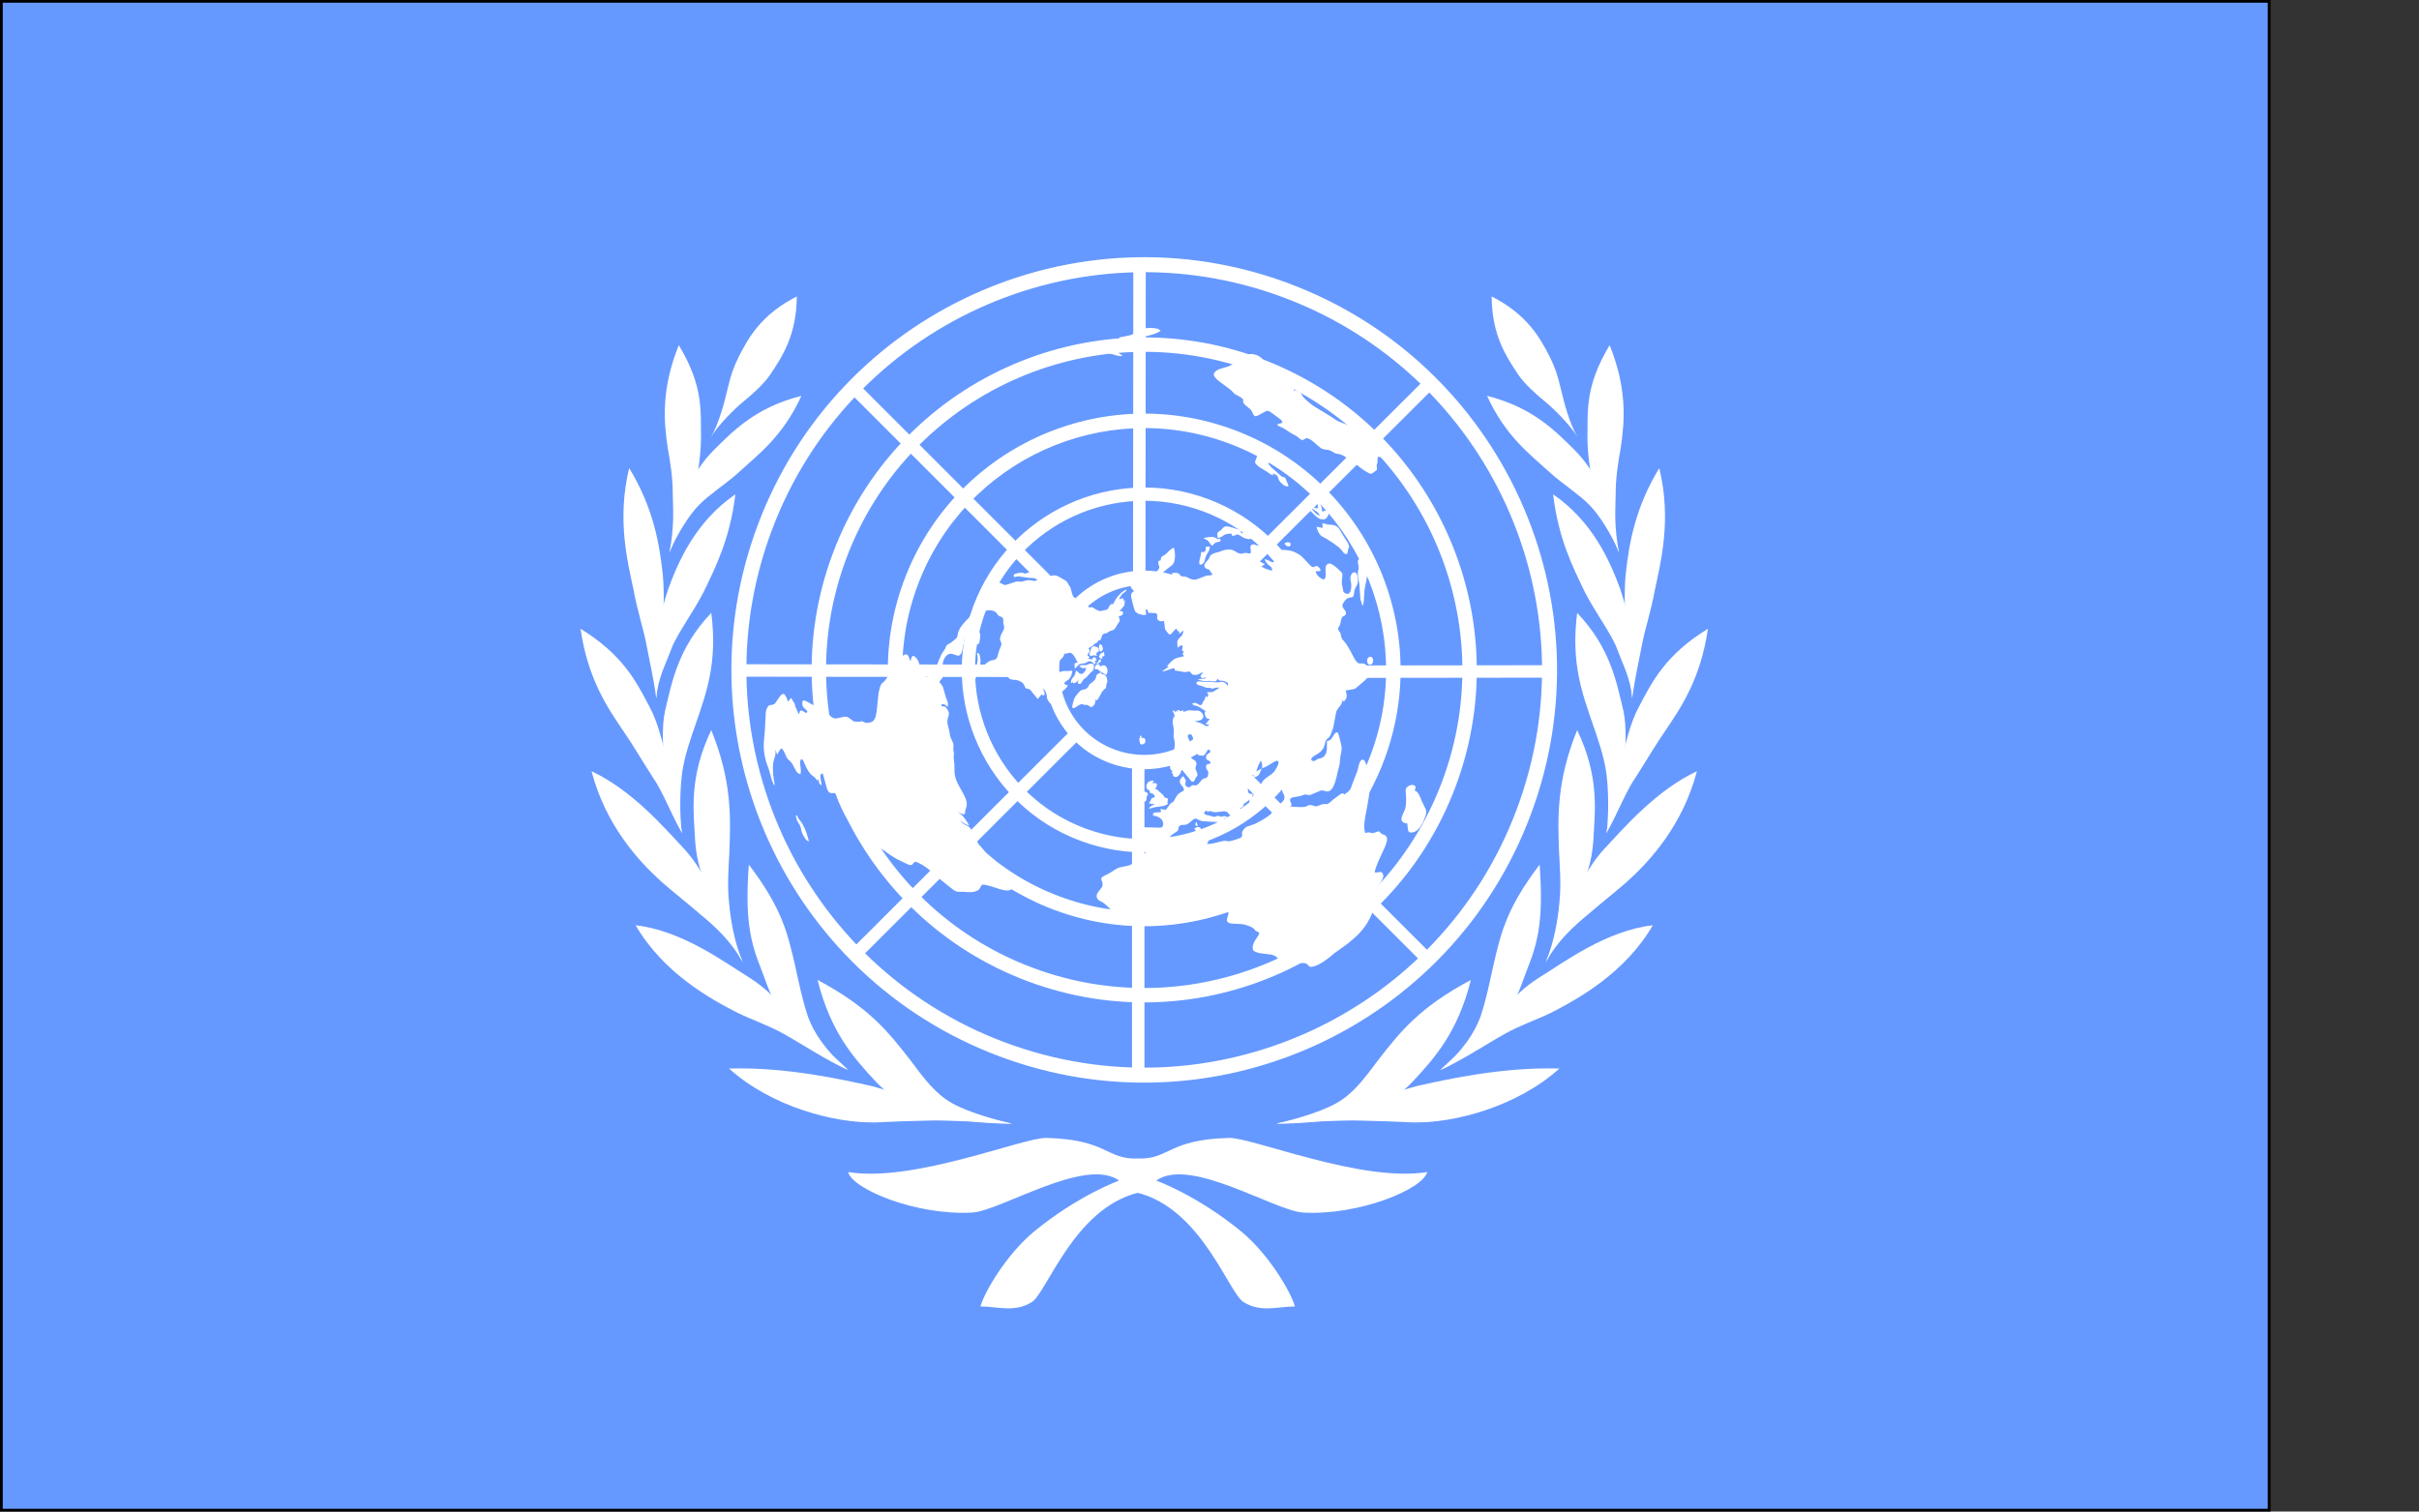 <?xml version="1.0" encoding="UTF-8" standalone="no"?>
<!-- Created with Sodipodi ("http://www.sodipodi.com/") -->
<svg
   xmlns:dc="http://purl.org/dc/elements/1.1/"
   xmlns:cc="http://web.resource.org/cc/"
   xmlns:rdf="http://www.w3.org/1999/02/22-rdf-syntax-ns#"
   xmlns:svg="http://www.w3.org/2000/svg"
   xmlns="http://www.w3.org/2000/svg"
   xmlns:xlink="http://www.w3.org/1999/xlink"
   xmlns:sodipodi="http://inkscape.sourceforge.net/DTD/sodipodi-0.dtd"
   xmlns:inkscape="http://www.inkscape.org/namespaces/inkscape"
   version="1"
   x="0"
   y="0"
   width="299.999mm"
   height="708.66px"
   id="svg378"
   sodipodi:version="0.32"
   sodipodi:docname="united_nations.svg"
   sodipodi:docbase="/Users/daniel/Desktop/test"
   inkscape:version="0.42">
  <rect width="100%" height="100%" fill="#333333" stroke="none"/>
  <sodipodi:namedview
     id="base"
     inkscape:zoom="0.46230688"
     inkscape:cx="531.49426"
     inkscape:cy="372.04724"
     inkscape:window-width="701"
     inkscape:window-height="507"
     inkscape:window-x="46"
     inkscape:window-y="102"
     inkscape:current-layer="svg378">
    <sodipodi:guide
       orientation="horizontal"
       position="161.249"
       id="guide572" />
    <sodipodi:guide
       orientation="vertical"
       position="426.683"
       id="guide574" />
    <sodipodi:guide
       orientation="horizontal"
       position="329.593"
       id="guide588" />
  </sodipodi:namedview>
  <defs
     id="defs380">
    <linearGradient
       id="linearGradient595">
      <stop
         style="stop-color:#000;stop-opacity:1;"
         offset="0"
         id="stop596" />
      <stop
         style="stop-color:#fff;stop-opacity:1;"
         offset="1"
         id="stop597" />
    </linearGradient>
    <linearGradient
       xlink:href="#linearGradient595"
       id="linearGradient598" />
  </defs>
  <rect
     transform="scale(-1,-1)"
     id="rect149"
     style="font-size:12px;fill:#6699ff;fill-opacity:1;fill-rule:evenodd;stroke:#000000;stroke-width:0.999pt"
     y="-708.036"
     x="-1063.614"
     height="707.442"
     width="1062.99" />
  <g
     id="g1288"
     transform="translate(0,-18.356)">
    <g
       style="font-size:12px"
       id="g867">
      <g
         id="g728">
        <rect
           y="374.813"
           x="530.606"
           height="146.32"
           width="5.828"
           id="rect582"
           style="font-size:12px;fill:#ffffff;fill-opacity:1;fill-rule:evenodd;stroke:none;stroke-width:0.437pt" />
        <rect
           transform="matrix(0.707,0.708,-0.708,0.707,0,0)"
           y="-100.41"
           x="609.603"
           height="146.32"
           width="5.828"
           id="rect589"
           style="font-size:12px;fill:#ffffff;fill-opacity:1;fill-rule:evenodd;stroke:none;stroke-width:0.437pt" />
        <rect
           transform="matrix(-1.197566e-3,1,-1,-1.197566e-3,0,0)"
           y="-492.273"
           x="329.373"
           height="146.32"
           width="5.828"
           id="rect590"
           style="font-size:12px;fill:#ffffff;fill-opacity:1;fill-rule:evenodd;stroke:none;stroke-width:0.437pt" />
        <rect
           transform="matrix(-0.707,0.707,-0.707,-0.707,0,0)"
           y="-570.976"
           x="-144.35"
           height="146.32"
           width="5.828"
           id="rect591"
           style="font-size:12px;fill:#ffffff;fill-opacity:1;fill-rule:evenodd;stroke:none;stroke-width:0.437pt" />
        <rect
           transform="matrix(-1,-9.136297e-4,9.136297e-4,-1,0,0)"
           y="-289.233"
           x="-537.182"
           height="146.32"
           width="5.828"
           id="rect592"
           style="font-size:12px;fill:#ffffff;fill-opacity:1;fill-rule:evenodd;stroke:none;stroke-width:0.437pt" />
        <rect
           transform="matrix(-0.706,-0.708,0.708,-0.706,0,0)"
           y="188.055"
           x="-616.45"
           height="146.32"
           width="5.828"
           id="rect593"
           style="font-size:12px;fill:#ffffff;fill-opacity:1;fill-rule:evenodd;stroke:none;stroke-width:0.437pt" />
        <rect
           transform="matrix(-1.259379e-3,-1,1,-1.259379e-3,0,0)"
           y="579.34"
           x="-336.977"
           height="146.32"
           width="5.828"
           id="rect594"
           style="font-size:12px;fill:#ffffff;fill-opacity:1;fill-rule:evenodd;stroke:none;stroke-width:0.437pt" />
        <rect
           transform="matrix(0.707,-0.708,0.708,0.707,0,0)"
           y="656.946"
           x="138.641"
           height="146.32"
           width="5.828"
           id="rect595"
           style="font-size:12px;fill:#ffffff;fill-opacity:1;fill-rule:evenodd;stroke:none;stroke-width:0.437pt" />
        <path
           id="path598"
           d="M 604.071,151.222 C 704.104,188.615 754.943,300.149 717.55,400.181 C 680.158,500.214 568.624,551.053 468.591,513.661 C 368.558,476.268 317.719,364.734 355.112,264.701 C 392.504,164.669 504.038,113.83 604.071,151.222 z M 601.611,157.803 C 698.011,193.837 747.004,301.321 710.969,397.721 C 674.935,494.122 567.451,543.114 471.051,507.08 C 374.65,471.045 325.658,363.561 361.692,267.161 C 397.727,170.761 505.211,121.768 601.611,157.803 z "
           style="font-size:12px;fill:#ffffff;fill-opacity:1;fill-rule:evenodd;stroke:none;stroke-width:1.25" />
        <path
           id="path603"
           d="M 590.902,186.452 C 671.488,216.575 712.443,306.426 682.32,387.012 C 652.197,467.598 562.346,508.554 481.76,478.43 C 401.174,448.307 360.219,358.456 390.342,277.87 C 420.465,197.284 510.316,156.329 590.902,186.452 z M 588.54,192.77 C 665.638,221.59 704.821,307.552 676.002,384.65 C 647.182,461.749 561.22,500.932 484.122,472.112 C 407.023,443.293 367.84,357.33 396.66,280.232 C 425.479,203.134 511.442,163.951 588.54,192.77 z "
           style="font-size:12px;fill:#ffffff;fill-opacity:1;fill-rule:evenodd;stroke:none;stroke-width:1.552" />
        <path
           id="path606"
           d="M 578.398,219.902 C 640.52,243.123 672.091,312.387 648.87,374.509 C 625.649,436.631 556.385,468.202 494.263,444.981 C 432.142,421.76 400.57,352.496 423.791,290.374 C 447.012,228.252 516.276,196.68 578.398,219.902 z M 576.024,226.256 C 634.638,248.166 664.428,313.52 642.517,372.135 C 620.607,430.75 555.253,460.539 496.638,438.629 C 438.023,416.718 408.234,351.364 430.144,292.749 C 452.055,234.134 517.409,204.345 576.024,226.256 z "
           style="font-size:12px;fill:#ffffff;fill-opacity:1;fill-rule:evenodd;stroke:none;stroke-width:2.013" />
        <path
           id="path609"
           d="M 566.271,252.345 C 610.484,268.872 632.954,318.169 616.427,362.382 C 599.9,406.595 550.604,429.065 506.39,412.538 C 462.177,396.011 439.707,346.715 456.234,302.502 C 472.761,258.289 522.058,235.819 566.271,252.345 z M 564.098,258.16 C 605.101,273.488 625.94,319.205 610.612,360.209 C 595.285,401.212 549.568,422.051 508.564,406.723 C 467.561,391.396 446.722,345.679 462.049,304.675 C 477.377,263.672 523.094,242.833 564.098,258.16 z "
           style="font-size:12px;fill:#ffffff;fill-opacity:1;fill-rule:evenodd;stroke:none;stroke-width:2.828" />
        <path
           id="path612"
           d="M 552.629,288.839 C 576.698,297.836 588.93,324.671 579.933,348.74 C 570.936,372.808 544.101,385.04 520.032,376.043 C 495.964,367.047 483.732,340.211 492.729,316.143 C 501.725,292.074 528.561,279.842 552.629,288.839 z M 550.278,295.13 C 570.874,302.829 581.342,325.793 573.643,346.389 C 565.944,366.986 542.979,377.453 522.383,369.754 C 501.787,362.055 491.319,339.091 499.018,318.495 C 506.717,297.898 529.682,287.431 550.278,295.13 z "
           style="font-size:12px;fill:#ffffff;fill-opacity:1;fill-rule:evenodd;stroke:none;stroke-width:5.195" />
      </g>
      <path
         transform="matrix(0.125,-3.052161e-2,3.052161e-2,0.125,201.124,226.992)"
         id="path727"
         d="M 3134.38,2184.38 C 3134.38,2192.19 3129.69,2210.94 3132.81,2215.62 C 3135.94,2221.88 3150,2221.88 3156.25,2220.31 C 3173.44,2215.62 3192.19,2195.31 3201.56,2179.69 C 3207.81,2171.88 3212.5,2162.5 3212.5,2151.56 C 3212.5,2151.56 3204.69,2115.62 3204.69,2115.62 C 3203.13,2103.12 3201.56,2081.25 3189.06,2075 C 3190.63,2071.88 3195.31,2067.19 3195.31,2062.5 C 3193.75,2048.44 3170.31,2050 3160.94,2059.38 C 3156.25,2064.06 3156.25,2075 3154.69,2081.25 C 3153.13,2093.75 3146.88,2118.75 3140.63,2129.69 C 3134.38,2140.62 3118.75,2154.69 3117.19,2167.19 C 3117.19,2176.56 3126.56,2182.81 3134.38,2184.38 z M 2376.56,2018.75 C 2376.56,2018.75 2379.69,2028.12 2379.69,2028.12 C 2379.69,2029.69 2381.25,2032.81 2382.81,2032.81 C 2392.19,2043.75 2409.38,2021.88 2392.19,2017.19 C 2390.63,2017.19 2387.5,2015.62 2385.94,2017.19 C 2382.81,2017.19 2379.69,2017.19 2376.56,2018.75 z M 2390.63,1996.88 C 2382.81,2003.12 2379.69,2007.81 2390.63,2014.06 C 2390.63,2014.06 2390.63,1996.88 2390.63,1996.88 z M 2218.75,1843.75 C 2206.25,1853.12 2207.81,1846.88 2201.56,1850 C 2196.88,1853.12 2200,1857.81 2195.31,1864.06 C 2193.75,1867.19 2189.06,1868.75 2189.06,1871.88 C 2187.5,1876.56 2192.19,1879.69 2196.88,1881.25 C 2203.13,1882.81 2221.88,1882.81 2228.13,1879.69 C 2234.38,1875 2232.81,1868.75 2235.94,1864.06 C 2237.5,1862.5 2240.63,1859.38 2242.19,1857.81 C 2243.75,1850 2228.13,1839.06 2218.75,1843.75 z M 2671.88,1835.94 C 2671.88,1835.94 2671.88,1851.56 2671.88,1851.56 C 2671.88,1851.56 2668.75,1864.06 2668.75,1864.06 C 2685.94,1862.5 2696.88,1857.81 2712.5,1853.12 C 2717.19,1851.56 2726.56,1848.44 2729.69,1851.56 C 2734.38,1854.69 2731.25,1859.38 2729.69,1862.5 C 2726.56,1868.75 2715.63,1879.69 2710.94,1884.38 C 2696.88,1896.88 2678.13,1896.88 2660.94,1909.38 C 2651.56,1917.19 2648.44,1925 2639.06,1932.81 C 2629.69,1940.62 2623.44,1942.19 2618.75,1945.31 C 2614.06,1950 2617.19,1953.12 2607.81,1957.81 C 2607.81,1957.81 2614.06,1946.88 2614.06,1946.88 C 2609.38,1945.31 2603.13,1945.31 2600,1940.62 C 2598.44,1935.94 2598.44,1931.25 2600,1926.56 C 2603.13,1917.19 2607.81,1892.19 2614.06,1885.94 C 2615.63,1884.38 2628.13,1881.25 2632.81,1879.69 C 2632.81,1879.69 2629.69,1889.06 2629.69,1889.06 C 2634.38,1889.06 2642.19,1889.06 2645.31,1887.5 C 2653.13,1885.94 2662.5,1870.31 2667.19,1864.06 C 2667.19,1864.06 2645.31,1870.31 2645.31,1870.31 C 2650,1860.94 2662.5,1842.19 2671.88,1835.94 z M 2251.56,1845.31 C 2246.88,1859.38 2256.25,1854.69 2260.94,1860.94 C 2264.06,1864.06 2264.06,1868.75 2264.06,1873.44 C 2264.06,1873.44 2251.56,1875 2251.56,1875 C 2251.56,1875 2245.31,1882.81 2245.31,1882.81 C 2245.31,1882.81 2237.5,1890.62 2237.5,1890.62 C 2237.5,1890.62 2257.81,1898.44 2257.81,1898.44 C 2246.88,1901.56 2240.63,1900 2232.81,1909.38 C 2232.81,1909.38 2259.38,1909.38 2259.38,1909.38 C 2276.56,1910.94 2289.06,1915.62 2306.25,1907.81 C 2306.25,1907.81 2303.13,1904.69 2303.13,1904.69 C 2303.13,1904.69 2309.38,1890.62 2309.38,1890.62 C 2309.38,1890.62 2298.44,1882.81 2298.44,1882.81 C 2298.44,1882.81 2295.31,1873.44 2295.31,1873.44 C 2295.31,1873.44 2278.13,1848.44 2278.13,1848.44 C 2278.13,1848.44 2271.88,1845.31 2271.88,1845.31 C 2278.13,1839.06 2290.63,1828.12 2275,1823.44 C 2275,1823.44 2267.19,1821.88 2267.19,1821.88 C 2267.19,1821.88 2275,1814.06 2275,1814.06 C 2265.63,1812.5 2257.81,1810.94 2250,1817.19 C 2240.63,1826.56 2239.06,1839.06 2251.56,1845.31 z M 2264.06,1643.75 C 2264.06,1643.75 2262.5,1654.69 2262.5,1654.69 C 2262.5,1654.69 2259.38,1650 2259.38,1650 C 2259.38,1650 2257.81,1668.75 2257.81,1668.75 C 2259.38,1679.69 2271.88,1676.56 2275,1673.44 C 2278.13,1671.88 2279.69,1665.62 2279.69,1662.5 C 2279.69,1659.38 2278.13,1656.25 2276.56,1654.69 C 2273.44,1653.12 2271.88,1653.12 2268.75,1653.12 C 2268.75,1653.12 2268.75,1643.75 2268.75,1643.75 C 2268.75,1643.75 2264.06,1643.75 2264.06,1643.75 z M 978.127,1628.12 C 975.002,1651.56 981.252,1651.56 984.377,1671.88 C 985.94,1682.81 981.252,1685.94 987.502,1707.81 C 990.627,1717.19 992.19,1726.56 1001.56,1731.25 C 1001.56,1704.69 1000,1689.06 993.752,1664.06 C 989.065,1648.44 984.377,1646.88 981.252,1628.12 C 981.252,1628.12 978.127,1628.12 978.127,1628.12 z M 3143.75,1562.5 C 3135.94,1565.62 3132.81,1570.31 3132.81,1578.12 C 3131.25,1585.94 3137.5,1592.19 3145.31,1590.62 C 3156.25,1587.5 3160.94,1560.94 3143.75,1562.5 z M 1681.25,1428.12 C 1676.56,1435.94 1675,1443.75 1682.81,1450 C 1682.81,1442.19 1685.94,1434.38 1681.25,1428.12 z M 2137.5,1476.56 C 2137.5,1476.56 2142.19,1481.25 2142.19,1481.25 C 2154.69,1471.88 2157.81,1465.62 2167.19,1456.25 C 2175,1448.44 2179.69,1448.44 2184.38,1445.31 C 2187.5,1442.19 2187.5,1439.06 2189.06,1434.38 C 2192.19,1428.12 2196.88,1426.56 2196.88,1415.62 C 2198.44,1406.25 2193.75,1392.19 2182.81,1393.75 C 2182.81,1393.75 2181.25,1385.94 2181.25,1385.94 C 2176.56,1385.94 2168.75,1387.5 2164.06,1390.62 C 2159.38,1393.75 2160.94,1400 2154.69,1404.69 C 2146.88,1412.5 2134.38,1415.62 2131.25,1417.19 C 2126.56,1418.75 2128.13,1423.44 2120.31,1428.12 C 2109.38,1434.38 2103.13,1429.69 2096.88,1431.25 C 2089.06,1432.81 2076.56,1443.75 2070.31,1448.44 C 2060.94,1457.81 2057.81,1464.06 2053.13,1475 C 2051.56,1478.12 2048.44,1482.81 2050,1485.94 C 2051.56,1489.06 2056.25,1489.06 2059.38,1487.5 C 2065.63,1485.94 2079.69,1479.69 2084.38,1481.25 C 2089.06,1481.25 2090.63,1484.38 2093.75,1485.94 C 2098.44,1487.5 2101.56,1487.5 2104.69,1489.06 C 2107.81,1490.62 2110.94,1495.31 2114.06,1498.44 C 2121.88,1503.12 2131.25,1493.75 2134.38,1487.5 C 2135.94,1484.38 2137.5,1481.25 2137.5,1476.56 z M 2159.38,1357.81 C 2159.38,1357.81 2159.38,1359.38 2159.38,1359.38 C 2159.38,1359.38 2157.81,1357.81 2157.81,1357.81 C 2157.81,1357.81 2159.38,1357.81 2159.38,1357.81 z M 2171.88,1370.31 C 2175,1379.69 2189.06,1390.62 2196.88,1398.44 C 2200,1396.88 2201.56,1395.31 2203.13,1392.19 C 2207.81,1384.38 2207.81,1368.75 2200,1364.06 C 2195.31,1360.94 2189.06,1362.5 2184.38,1364.06 C 2184.38,1362.5 2182.81,1357.81 2181.25,1356.25 C 2170.31,1343.75 2151.56,1375 2171.88,1370.31 z M 2109.38,1343.75 C 2118.75,1354.69 2118.75,1356.25 2132.81,1356.25 C 2129.69,1365.62 2115.63,1379.69 2106.25,1371.88 C 2100,1367.19 2100,1360.94 2096.88,1359.38 C 2092.19,1356.25 2090.63,1367.19 2087.5,1370.31 C 2079.69,1381.25 2068.75,1379.69 2065.63,1398.44 C 2065.63,1398.44 2071.88,1395.31 2071.88,1395.31 C 2076.56,1407.81 2089.06,1395.31 2096.88,1392.19 C 2095.31,1393.75 2092.19,1396.88 2090.63,1400 C 2089.06,1404.69 2093.75,1409.38 2098.44,1407.81 C 2103.13,1406.25 2109.38,1398.44 2114.06,1395.31 C 2118.75,1392.19 2120.31,1392.19 2125,1390.62 C 2129.69,1387.5 2135.94,1382.81 2140.63,1379.69 C 2154.69,1370.31 2154.69,1376.56 2160.94,1360.94 C 2160.94,1357.81 2162.5,1356.25 2162.5,1353.12 C 2157.81,1339.06 2134.38,1348.44 2132.81,1346.88 C 2132.81,1346.88 2123.44,1343.75 2123.44,1343.75 C 2120.31,1342.19 2114.06,1343.75 2109.38,1343.75 z M 2181.25,1346.88 C 2181.25,1346.88 2173.44,1346.88 2173.44,1346.88 C 2173.44,1346.88 2175,1351.56 2175,1351.56 C 2184.38,1350 2190.63,1350 2192.19,1339.06 C 2184.38,1339.06 2182.81,1339.06 2181.25,1346.88 z M 1690.63,1332.81 C 1690.63,1332.81 1679.69,1367.19 1679.69,1367.19 C 1679.69,1367.19 1681.25,1382.81 1681.25,1382.81 C 1681.25,1382.81 1684.38,1414.06 1684.38,1414.06 C 1689.06,1407.81 1698.44,1387.5 1700,1379.69 C 1700,1379.69 1703.13,1367.19 1703.13,1367.19 C 1704.69,1357.81 1706.25,1354.69 1703.13,1345.31 C 1703.13,1345.31 1692.19,1353.12 1692.19,1353.12 C 1692.19,1353.12 1693.75,1332.81 1693.75,1332.81 C 1693.75,1332.81 1690.63,1332.81 1690.63,1332.81 z M 2198.44,1337.5 C 2198.44,1328.12 2200,1329.69 2207.81,1331.25 C 2207.81,1331.25 2209.38,1315.62 2209.38,1315.62 C 2204.69,1317.19 2198.44,1317.19 2193.75,1320.31 C 2185.94,1328.12 2185.94,1335.94 2198.44,1337.5 z M 2154.69,1312.5 C 2154.69,1312.5 2159.38,1318.75 2159.38,1318.75 C 2170.31,1317.19 2173.44,1320.31 2182.81,1323.44 C 2182.81,1323.44 2179.69,1317.19 2179.69,1317.19 C 2179.69,1317.19 2184.38,1310.94 2184.38,1310.94 C 2193.75,1310.94 2195.31,1303.12 2192.19,1295.31 C 2190.63,1293.75 2187.5,1292.19 2185.94,1290.62 C 2170.31,1279.69 2167.19,1293.75 2162.5,1300 C 2162.5,1300 2154.69,1312.5 2154.69,1312.5 z M 2195.31,1310.94 C 2198.44,1310.94 2201.56,1310.94 2204.69,1309.38 C 2210.94,1304.69 2209.38,1289.06 2204.69,1285.94 C 2200,1284.38 2196.88,1289.06 2196.88,1292.19 C 2196.88,1292.19 2195.31,1296.88 2195.31,1296.88 C 2195.31,1296.88 2195.31,1304.69 2195.31,1304.69 C 2195.31,1304.69 2195.31,1310.94 2195.31,1310.94 z M 1693.75,1304.69 C 1700,1298.44 1703.13,1287.5 1704.69,1279.69 C 1693.75,1284.38 1693.75,1293.75 1693.75,1304.69 z M 1759.38,1209.38 C 1759.38,1223.44 1756.25,1235.94 1750,1248.44 C 1742.19,1262.5 1725,1281.25 1720.31,1295.31 C 1720.31,1295.31 1717.19,1290.62 1717.19,1290.62 C 1709.38,1300 1706.25,1321.88 1709.38,1332.81 C 1718.75,1325 1721.88,1314.06 1728.13,1304.69 C 1740.63,1284.38 1756.25,1267.19 1764.06,1243.75 C 1765.63,1237.5 1768.75,1220.31 1765.63,1214.06 C 1764.06,1210.94 1762.5,1210.94 1759.38,1209.38 z M 3164.06,1376.56 C 3173.44,1365.62 3178.13,1342.19 3182.81,1328.12 C 3193.75,1295.31 3210.94,1281.25 3210.94,1239.06 C 3210.94,1229.69 3209.38,1210.94 3198.44,1207.81 C 3181.25,1204.69 3185.94,1228.12 3184.38,1232.81 C 3184.38,1237.5 3182.81,1240.62 3181.25,1243.75 C 3171.88,1259.38 3173.44,1278.12 3171.88,1295.31 C 3171.88,1295.31 3162.5,1351.56 3162.5,1351.56 C 3162.5,1351.56 3164.06,1376.56 3164.06,1376.56 z M 2942.19,1087.5 C 2942.19,1090.62 2943.75,1092.19 2945.31,1095.31 C 2946.88,1096.88 2948.44,1098.44 2950,1100 C 2959.38,1106.25 2965.63,1096.88 2962.5,1090.62 C 2960.94,1087.5 2954.69,1085.94 2951.56,1085.94 C 2948.44,1085.94 2945.31,1085.94 2942.19,1087.5 z M 3176.56,1081.25 C 3176.56,1095.31 3179.69,1118.75 3184.38,1131.25 C 3184.38,1131.25 3195.31,1157.81 3195.31,1157.81 C 3195.31,1157.81 3206.25,1207.81 3206.25,1207.81 C 3215.63,1198.44 3212.5,1185.94 3210.94,1175 C 3206.25,1153.12 3198.44,1131.25 3192.19,1110.94 C 3187.5,1100 3184.38,1089.06 3176.56,1081.25 z M 3093.75,1048.44 C 3093.75,1048.44 3090.63,1065.62 3090.63,1065.62 C 3090.63,1065.62 3070.31,1056.25 3070.31,1056.25 C 3068.75,1067.19 3071.88,1084.38 3079.69,1093.75 C 3079.69,1093.75 3095.31,1107.81 3095.31,1107.81 C 3107.81,1120.31 3120.31,1134.38 3131.25,1148.44 C 3140.63,1162.5 3140.63,1167.19 3143.75,1173.44 C 3146.88,1176.56 3150,1179.69 3154.69,1178.12 C 3157.81,1176.56 3159.38,1168.75 3160.94,1165.62 C 3160.94,1165.62 3167.19,1156.25 3167.19,1156.25 C 3170.31,1148.44 3165.63,1135.94 3162.5,1128.12 C 3162.5,1128.12 3154.69,1104.69 3154.69,1104.69 C 3151.56,1093.75 3150,1084.38 3143.75,1075 C 3132.81,1062.5 3123.44,1062.5 3110.94,1057.81 C 3110.94,1057.81 3093.75,1048.44 3093.75,1048.44 z M 2660.94,1031.25 C 2659.38,1037.5 2657.81,1046.88 2650,1048.44 C 2648.44,1048.44 2642.19,1046.88 2640.63,1045.31 C 2640.63,1045.31 2632.81,1062.5 2632.81,1062.5 C 2629.69,1067.19 2623.44,1079.69 2623.44,1084.38 C 2621.88,1092.19 2632.81,1092.19 2639.06,1085.94 C 2645.31,1081.25 2646.88,1073.44 2651.56,1067.19 C 2659.38,1054.69 2671.88,1050 2675,1034.38 C 2675,1034.38 2660.94,1031.25 2660.94,1031.25 z M 3146.88,1015.62 C 3150,1029.69 3153.13,1031.25 3159.38,1043.75 C 3162.5,1051.56 3160.94,1056.25 3170.31,1054.69 C 3165.63,1046.88 3153.13,1020.31 3146.88,1015.62 z M 2489.06,1040.62 C 2471.88,1037.5 2481.25,1057.81 2478.13,1065.62 C 2473.44,1073.44 2454.69,1084.38 2446.88,1078.12 C 2442.19,1079.69 2437.5,1079.69 2432.81,1078.12 C 2428.13,1076.56 2425,1073.44 2420.31,1073.44 C 2420.31,1073.44 2393.75,1089.06 2393.75,1089.06 C 2389.06,1092.19 2382.81,1095.31 2376.56,1095.31 C 2371.88,1095.31 2365.63,1095.31 2362.5,1098.44 C 2357.81,1101.56 2360.94,1110.94 2362.5,1115.62 C 2362.5,1115.62 2368.75,1126.56 2368.75,1126.56 C 2353.13,1129.69 2353.13,1140.62 2353.13,1154.69 C 2353.13,1162.5 2353.13,1190.62 2354.69,1196.88 C 2356.25,1204.69 2365.63,1212.5 2373.44,1215.62 C 2378.13,1218.75 2385.94,1220.31 2390.63,1220.31 C 2390.63,1220.31 2393.75,1201.56 2393.75,1201.56 C 2393.75,1201.56 2398.44,1201.56 2398.44,1201.56 C 2398.44,1201.56 2401.56,1217.19 2401.56,1217.19 C 2403.13,1217.19 2406.25,1217.19 2407.81,1217.19 C 2407.81,1217.19 2426.56,1223.44 2426.56,1223.44 C 2428.13,1225 2428.13,1225 2429.69,1226.56 C 2431.25,1231.25 2426.56,1239.06 2426.56,1243.75 C 2428.13,1254.69 2439.06,1257.81 2448.44,1257.81 C 2446.88,1270.31 2448.44,1267.19 2446.88,1275 C 2446.88,1282.81 2442.19,1282.81 2450,1300 C 2451.56,1303.12 2454.69,1310.94 2459.38,1310.94 C 2464.06,1310.94 2475,1300 2485.94,1295.31 C 2487.5,1303.12 2487.5,1304.69 2493.75,1309.38 C 2493.75,1309.38 2490.63,1317.19 2490.63,1317.19 C 2490.63,1317.19 2509.38,1307.81 2509.38,1307.81 C 2501.56,1331.25 2492.19,1325 2479.69,1339.06 C 2475,1346.88 2476.56,1354.69 2473.44,1362.5 C 2473.44,1362.5 2475,1364.06 2475,1364.06 C 2475,1364.06 2481.25,1360.94 2481.25,1360.94 C 2481.25,1360.94 2485.94,1359.38 2485.94,1359.38 C 2500,1357.81 2487.5,1373.44 2487.5,1376.56 C 2487.5,1381.25 2490.63,1382.81 2493.75,1384.38 C 2493.75,1384.38 2485.94,1389.06 2485.94,1389.06 C 2485.94,1389.06 2489.06,1400 2489.06,1400 C 2489.06,1400 2460.94,1400 2460.94,1400 C 2446.88,1401.56 2434.38,1410.94 2421.88,1418.75 C 2421.88,1418.75 2421.88,1421.88 2421.88,1421.88 C 2421.88,1421.88 2426.56,1423.44 2426.56,1423.44 C 2426.56,1423.44 2398.44,1434.38 2398.44,1434.38 C 2406.25,1437.5 2417.19,1434.38 2425,1434.38 C 2432.81,1432.81 2431.25,1434.38 2440.63,1432.81 C 2440.63,1432.81 2445.31,1435.94 2445.31,1435.94 C 2445.31,1435.94 2443.75,1442.19 2443.75,1442.19 C 2443.75,1442.19 2476.56,1456.25 2476.56,1456.25 C 2484.38,1459.38 2490.63,1456.25 2495.31,1459.38 C 2501.56,1464.06 2498.44,1471.88 2509.38,1475 C 2521.88,1479.69 2532.81,1473.44 2543.75,1471.88 C 2543.75,1471.88 2529.69,1484.38 2529.69,1484.38 C 2529.69,1484.38 2534.38,1495.31 2534.38,1495.31 C 2534.38,1495.31 2550,1492.19 2550,1492.19 C 2537.5,1503.12 2539.06,1493.75 2517.19,1493.75 C 2521.88,1496.88 2535.94,1504.69 2539.06,1506.25 C 2546.88,1509.38 2551.56,1506.25 2562.5,1510.94 C 2571.88,1514.06 2582.81,1521.88 2587.5,1507.81 C 2589.06,1510.94 2590.63,1514.06 2592.19,1515.62 C 2596.88,1518.75 2600,1518.75 2604.69,1520.31 C 2610.94,1521.88 2625,1532.81 2623.44,1540.62 C 2621.88,1542.19 2620.31,1543.75 2618.75,1545.31 C 2617.19,1540.62 2615.63,1535.94 2612.5,1531.25 C 2604.69,1520.31 2590.63,1523.44 2579.69,1520.31 C 2579.69,1520.31 2557.81,1512.5 2557.81,1512.5 C 2557.81,1512.5 2540.63,1509.38 2540.63,1509.38 C 2531.25,1507.81 2526.56,1501.56 2517.19,1501.56 C 2514.06,1501.56 2509.38,1503.12 2509.38,1506.25 C 2509.38,1509.38 2512.5,1512.5 2514.06,1514.06 C 2523.44,1520.31 2520.31,1515.62 2534.38,1526.56 C 2542.19,1532.81 2545.31,1531.25 2553.13,1534.38 C 2553.13,1534.38 2560.94,1539.06 2560.94,1539.06 C 2567.19,1540.62 2568.75,1537.5 2575,1539.06 C 2578.13,1539.06 2584.38,1540.62 2587.5,1542.19 C 2587.5,1542.19 2559.38,1551.56 2559.38,1551.56 C 2559.38,1551.56 2539.06,1546.88 2539.06,1546.88 C 2542.19,1556.25 2543.75,1557.81 2535.94,1565.62 C 2535.94,1565.62 2532.81,1559.38 2532.81,1559.38 C 2528.13,1564.06 2528.13,1567.19 2523.44,1571.88 C 2523.44,1571.88 2515.63,1579.69 2515.63,1579.69 C 2514.06,1582.81 2509.38,1587.5 2506.25,1587.5 C 2501.56,1587.5 2496.88,1581.25 2493.75,1578.12 C 2487.5,1573.44 2484.38,1573.44 2476.56,1575 C 2481.25,1584.38 2484.38,1582.81 2492.19,1587.5 C 2498.44,1592.19 2514.06,1607.81 2518.75,1614.06 C 2517.19,1614.06 2515.63,1614.06 2514.06,1617.19 C 2510.94,1620.31 2512.5,1634.38 2515.63,1639.06 C 2518.75,1642.19 2521.88,1643.75 2526.56,1643.75 C 2526.56,1643.75 2506.25,1659.38 2506.25,1659.38 C 2514.06,1662.5 2517.19,1660.94 2523.44,1667.19 C 2523.44,1667.19 2507.81,1667.19 2507.81,1667.19 C 2507.81,1667.19 2489.06,1650 2489.06,1650 C 2489.06,1650 2468.75,1639.06 2468.75,1639.06 C 2476.56,1640.62 2489.06,1642.19 2496.88,1639.06 C 2510.94,1632.81 2506.25,1617.19 2496.88,1607.81 C 2490.63,1603.12 2485.94,1603.12 2478.13,1601.56 C 2471.88,1600 2462.5,1595.31 2456.25,1595.31 C 2456.25,1595.31 2439.06,1596.88 2439.06,1596.88 C 2439.06,1596.88 2440.63,1592.19 2440.63,1592.19 C 2435.94,1590.62 2434.38,1589.06 2429.69,1592.19 C 2425,1587.5 2425,1585.94 2418.75,1584.38 C 2418.75,1584.38 2418.75,1592.19 2418.75,1592.19 C 2418.75,1592.19 2412.5,1584.38 2412.5,1584.38 C 2412.5,1584.38 2410.94,1592.19 2410.94,1592.19 C 2407.81,1585.94 2407.81,1584.38 2401.56,1581.25 C 2401.56,1581.25 2404.69,1601.56 2404.69,1601.56 C 2404.69,1601.56 2401.56,1606.25 2401.56,1606.25 C 2392.19,1612.5 2390.63,1628.12 2390.63,1637.5 C 2390.63,1656.25 2385.94,1660.94 2382.81,1675 C 2381.25,1685.94 2384.38,1690.62 2379.69,1706.25 C 2378.13,1712.5 2370.31,1729.69 2367.19,1734.38 C 2367.19,1734.38 2359.38,1742.19 2359.38,1742.19 C 2359.38,1742.19 2353.13,1751.56 2353.13,1751.56 C 2350,1756.25 2345.31,1759.38 2342.19,1764.06 C 2339.06,1770.31 2342.19,1773.44 2343.75,1776.56 C 2345.31,1785.94 2339.06,1782.81 2348.44,1796.88 C 2348.44,1796.88 2342.19,1803.12 2342.19,1803.12 C 2342.19,1803.12 2348.44,1803.12 2348.44,1803.12 C 2343.75,1814.06 2350,1821.88 2360.94,1820.31 C 2368.75,1818.75 2378.13,1809.38 2381.25,1801.56 C 2381.25,1801.56 2384.38,1801.56 2384.38,1801.56 C 2384.38,1801.56 2401.56,1837.5 2401.56,1837.5 C 2404.69,1842.19 2404.69,1850 2410.94,1851.56 C 2417.19,1853.12 2420.31,1846.88 2423.44,1842.19 C 2426.56,1839.06 2429.69,1837.5 2432.81,1834.38 C 2437.5,1826.56 2431.25,1814.06 2432.81,1806.25 C 2434.38,1800 2439.06,1796.88 2440.63,1789.06 C 2440.63,1778.12 2432.81,1775 2428.13,1768.75 C 2423.44,1762.5 2423.44,1756.25 2423.44,1748.44 C 2423.44,1731.25 2432.81,1726.56 2435.94,1712.5 C 2437.5,1703.12 2432.81,1696.88 2432.81,1690.62 C 2432.81,1685.94 2434.38,1681.25 2439.06,1681.25 C 2450,1679.69 2450,1692.19 2450,1700 C 2450,1700 2446.88,1715.62 2446.88,1715.62 C 2445.31,1721.88 2442.19,1726.56 2442.19,1734.38 C 2443.75,1740.62 2446.88,1745.31 2448.44,1750 C 2451.56,1754.69 2451.56,1759.38 2454.69,1762.5 C 2457.81,1764.06 2459.38,1765.62 2462.5,1765.62 C 2465.63,1767.19 2468.75,1768.75 2471.88,1768.75 C 2479.69,1767.19 2489.06,1753.12 2496.88,1748.44 C 2501.56,1745.31 2507.81,1746.88 2512.5,1746.88 C 2509.38,1751.56 2501.56,1759.38 2498.44,1762.5 C 2492.19,1765.62 2481.25,1767.19 2479.69,1776.56 C 2475,1789.06 2492.19,1789.06 2490.63,1800 C 2489.06,1807.81 2478.13,1796.88 2473.44,1806.25 C 2467.19,1815.62 2473.44,1821.88 2475,1829.69 C 2475,1834.38 2471.88,1839.06 2470.31,1843.75 C 2462.5,1854.69 2457.81,1846.88 2448.44,1851.56 C 2440.63,1854.69 2431.25,1865.62 2423.44,1867.19 C 2417.19,1868.75 2412.5,1864.06 2407.81,1864.06 C 2401.56,1864.06 2395.31,1873.44 2385.94,1864.06 C 2376.56,1853.12 2389.06,1848.44 2387.5,1839.06 C 2387.5,1839.06 2382.81,1823.44 2382.81,1823.44 C 2373.44,1828.12 2364.06,1834.38 2365.63,1846.88 C 2368.75,1857.81 2378.13,1867.19 2371.88,1875 C 2367.19,1878.12 2357.81,1878.12 2350,1882.81 C 2340.63,1887.5 2329.69,1903.12 2326.56,1904.69 C 2321.88,1907.81 2317.19,1907.81 2312.5,1910.94 C 2312.5,1910.94 2295.31,1925 2295.31,1925 C 2293.75,1926.56 2293.75,1926.56 2292.19,1928.12 C 2292.19,1928.12 2273.44,1920.31 2273.44,1920.31 C 2273.44,1920.31 2273.44,1931.25 2273.44,1931.25 C 2265.63,1931.25 2265.63,1931.25 2259.38,1929.69 C 2254.69,1928.12 2245.31,1926.56 2242.19,1932.81 C 2239.06,1937.5 2251.56,1942.19 2254.69,1943.75 C 2273.44,1954.69 2275,1976.56 2265.63,1984.38 C 2259.38,1989.06 2250,1984.38 2243.75,1982.81 C 2229.69,1979.69 2207.81,1971.88 2193.75,1970.31 C 2175,1970.31 2179.69,1982.81 2175,1992.19 C 2173.44,1998.44 2167.19,2001.56 2165.63,2006.25 C 2164.06,2007.81 2164.06,2009.38 2164.06,2010.94 C 2164.06,2009.38 2167.19,2029.69 2167.19,2028.12 C 2168.75,2034.38 2179.69,2034.38 2185.94,2035.94 C 2193.75,2039.06 2195.31,2043.75 2201.56,2048.44 C 2207.81,2051.56 2210.94,2050 2217.19,2048.44 C 2231.25,2048.44 2243.75,2056.25 2265.63,2046.88 C 2270.31,2045.31 2275,2042.19 2276.56,2039.06 C 2281.25,2034.38 2279.69,2029.69 2285.94,2025 C 2293.75,2018.75 2307.81,2017.19 2315.63,2012.5 C 2321.88,2007.81 2318.75,1998.44 2329.69,1995.31 C 2337.5,1993.75 2345.31,2000 2356.25,1996.88 C 2365.63,1995.31 2376.56,1985.94 2385.94,1984.38 C 2395.31,1984.38 2400,1995.31 2412.5,2000 C 2412.5,2000 2462.5,2015.62 2462.5,2015.62 C 2464.06,2015.62 2467.19,2017.19 2468.75,2018.75 C 2481.25,2031.25 2460.94,2034.38 2453.13,2035.94 C 2446.88,2037.5 2445.31,2037.5 2439.06,2037.5 C 2440.63,2039.06 2440.63,2040.62 2442.19,2042.19 C 2448.44,2045.31 2464.06,2048.44 2470.31,2043.75 C 2473.44,2040.62 2473.44,2037.5 2473.44,2032.81 C 2479.69,2031.25 2482.81,2029.69 2485.94,2023.44 C 2485.94,2018.75 2484.38,2014.06 2489.06,2010.94 C 2492.19,2007.81 2498.44,2007.81 2503.13,2007.81 C 2496.88,1998.44 2490.63,2001.56 2481.25,2000 C 2476.56,1998.44 2475,1995.31 2470.31,1993.75 C 2465.63,1993.75 2460.94,1996.88 2454.69,1993.75 C 2450,1992.19 2445.31,1987.5 2440.63,1985.94 C 2435.94,1982.81 2423.44,1979.69 2425,1971.88 C 2426.56,1968.75 2428.13,1967.19 2431.25,1967.19 C 2432.81,1965.62 2434.38,1965.62 2435.94,1965.62 C 2435.94,1965.62 2437.5,1971.88 2437.5,1971.88 C 2454.69,1967.19 2448.44,1975 2462.5,1978.12 C 2475,1982.81 2490.63,1979.69 2503.13,1985.94 C 2510.94,1989.06 2507.81,1993.75 2514.06,2001.56 C 2521.88,2009.38 2534.38,2007.81 2545.31,2007.81 C 2543.75,2009.38 2542.19,2009.38 2542.19,2010.94 C 2539.06,2015.62 2542.19,2018.75 2545.31,2020.31 C 2556.25,2028.12 2575,2015.62 2560.94,2007.81 C 2560.94,2007.81 2585.94,1998.44 2585.94,1998.44 C 2575,1992.19 2568.75,1996.88 2554.69,1985.94 C 2562.5,1985.94 2564.06,1985.94 2570.31,1981.25 C 2570.31,1981.25 2571.88,1975 2571.88,1975 C 2571.88,1975 2598.44,1964.06 2598.44,1964.06 C 2589.06,1976.56 2598.44,1973.44 2600,1987.5 C 2607.81,1987.5 2617.19,1990.62 2625,1990.62 C 2631.25,1989.06 2648.44,1984.38 2653.13,1981.25 C 2657.81,1978.12 2659.38,1973.44 2664.06,1970.31 C 2664.06,1970.31 2682.81,1964.06 2682.81,1964.06 C 2690.63,1959.38 2696.88,1953.12 2703.13,1946.88 C 2706.25,1943.75 2709.38,1940.62 2714.06,1942.19 C 2720.31,1945.31 2720.31,1960.94 2720.31,1967.19 C 2721.88,1971.88 2723.44,1978.12 2723.44,1982.81 C 2720.31,2003.12 2698.44,2004.69 2684.38,2014.06 C 2675,2020.31 2667.19,2031.25 2657.81,2034.38 C 2645.31,2042.19 2610.94,2051.56 2595.31,2054.69 C 2595.31,2054.69 2562.5,2057.81 2562.5,2057.81 C 2554.69,2060.94 2545.31,2067.19 2542.19,2073.44 C 2539.06,2079.69 2542.19,2087.5 2534.38,2090.62 C 2526.56,2093.75 2495.31,2095.31 2487.5,2093.75 C 2475,2090.62 2479.69,2087.5 2460.94,2087.5 C 2443.75,2087.5 2425,2089.06 2407.81,2084.38 C 2410.94,2081.25 2417.19,2075 2418.75,2070.31 C 2420.31,2067.19 2418.75,2065.62 2418.75,2062.5 C 2418.75,2060.94 2418.75,2057.81 2417.19,2056.25 C 2414.06,2051.56 2401.56,2051.56 2396.88,2051.56 C 2385.94,2053.12 2387.5,2056.25 2370.31,2056.25 C 2370.31,2056.25 2312.5,2057.81 2312.5,2057.81 C 2284.38,2057.81 2260.94,2067.19 2250,2067.19 C 2242.19,2067.19 2225,2064.06 2217.19,2060.94 C 2210.94,2057.81 2204.69,2051.56 2196.88,2054.69 C 2189.06,2056.25 2185.94,2062.5 2176.56,2065.62 C 2167.19,2068.75 2150,2068.75 2139.06,2075 C 2128.13,2081.25 2132.81,2087.5 2120.31,2092.19 C 2114.06,2093.75 2093.75,2092.19 2085.94,2092.19 C 2068.75,2090.62 2059.38,2096.88 2043.75,2101.56 C 2043.75,2101.56 2026.56,2106.25 2026.56,2106.25 C 2020.31,2107.81 2007.81,2109.38 2004.69,2114.06 C 2001.56,2118.75 2004.69,2125 2004.69,2129.69 C 2004.69,2134.38 2003.13,2139.06 2001.56,2143.75 C 1992.19,2154.69 1970.31,2162.5 1971.88,2179.69 C 1973.44,2190.62 1979.69,2192.19 1990.63,2203.12 C 2004.69,2220.31 2014.06,2243.75 2029.69,2257.81 C 2050,2275 2079.69,2296.88 2106.25,2304.69 C 2106.25,2304.69 2153.13,2310.94 2153.13,2310.94 C 2178.13,2315.62 2196.88,2323.44 2223.44,2325 C 2223.44,2325 2282.81,2320.31 2282.81,2320.31 C 2295.31,2320.31 2314.06,2318.75 2326.56,2323.44 C 2339.06,2328.12 2340.63,2337.5 2364.06,2337.5 C 2364.06,2337.5 2396.88,2335.94 2396.88,2335.94 C 2404.69,2334.38 2410.94,2332.81 2418.75,2337.5 C 2437.5,2350 2401.56,2367.19 2415.63,2381.25 C 2423.44,2389.06 2451.56,2393.75 2462.5,2398.44 C 2470.31,2400 2493.75,2415.62 2498.44,2421.88 C 2501.56,2425 2501.56,2428.12 2504.69,2432.81 C 2507.81,2437.5 2515.63,2440.62 2515.63,2445.31 C 2515.63,2450 2504.69,2457.81 2501.56,2460.94 C 2492.19,2468.75 2473.44,2489.06 2481.25,2503.12 C 2484.38,2507.81 2493.75,2512.5 2498.44,2515.62 C 2498.44,2515.62 2542.19,2532.81 2542.19,2532.81 C 2560.94,2542.19 2560.94,2557.81 2571.88,2567.19 C 2579.69,2573.44 2593.75,2573.44 2604.69,2575 C 2604.69,2575 2650,2590.62 2650,2590.62 C 2665.63,2596.88 2657.81,2606.25 2670.31,2609.38 C 2696.88,2614.06 2740.63,2593.75 2764.06,2581.25 C 2764.06,2581.25 2810.94,2562.5 2810.94,2562.5 C 2829.69,2554.69 2846.88,2545.31 2864.06,2535.94 C 2896.88,2515.62 2925,2487.5 2943.75,2454.69 C 2950,2445.31 2967.19,2423.44 2968.75,2417.19 C 2971.88,2407.81 2962.5,2401.56 2967.19,2393.75 C 2973.44,2382.81 2995.31,2368.75 3001.56,2356.25 C 3006.25,2350 3006.25,2339.06 3000,2334.38 C 2993.75,2331.25 2989.06,2334.38 2976.56,2329.69 C 2989.06,2304.69 3009.38,2281.25 3026.56,2259.38 C 3034.38,2250 3048.44,2232.81 3050,2220.31 C 3051.56,2206.25 3039.06,2204.69 3034.38,2198.44 C 3029.69,2193.75 3031.25,2190.62 3028.13,2189.06 C 3021.88,2185.94 3010.94,2190.62 3004.69,2189.06 C 3000,2189.06 2996.88,2185.94 2993.75,2184.38 C 2989.06,2181.25 2982.81,2182.81 2978.13,2182.81 C 2973.44,2160.94 2992.19,2123.44 3001.56,2103.12 C 3020.31,2059.38 3043.75,2015.62 3042.19,1967.19 C 3042.19,1967.19 3039.06,1929.69 3039.06,1929.69 C 3037.5,1925 3034.38,1918.75 3028.13,1920.31 C 3018.75,1921.88 3007.81,1948.44 3003.13,1956.25 C 3003.13,1956.25 2978.13,1992.19 2978.13,1992.19 C 2971.88,2000 2967.19,2010.94 2959.38,2017.19 C 2953.13,2021.88 2943.75,2025 2935.94,2028.12 C 2934.38,2020.31 2929.69,2021.88 2923.44,2023.44 C 2923.44,2023.44 2893.75,2035.94 2893.75,2035.94 C 2887.5,2039.06 2875,2046.88 2867.19,2046.88 C 2860.94,2046.88 2857.81,2042.19 2848.44,2043.75 C 2842.19,2043.75 2831.25,2046.88 2826.56,2045.31 C 2820.31,2043.75 2814.06,2037.5 2807.81,2035.94 C 2803.13,2034.38 2793.75,2035.94 2789.06,2037.5 C 2773.44,2037.5 2750,2028.12 2734.38,2023.44 C 2737.5,2021.88 2740.63,2021.88 2740.63,2018.75 C 2743.75,2010.94 2732.81,1996.88 2748.44,1993.75 C 2750,1993.75 2753.13,1993.75 2754.69,1993.75 C 2754.69,1993.75 2781.25,1995.31 2781.25,1995.31 C 2781.25,1995.31 2796.88,1993.75 2796.88,1993.75 C 2804.69,1995.31 2806.25,2000 2817.19,2000 C 2817.19,2000 2856.25,1993.75 2856.25,1993.75 C 2871.88,1993.75 2876.56,2009.38 2893.75,2000 C 2907.81,1992.19 2923.44,1962.5 2929.69,1948.44 C 2929.69,1948.44 2946.88,1915.62 2946.88,1915.62 C 2946.88,1915.62 2954.69,1892.19 2954.69,1892.19 C 2962.5,1875 2968.75,1867.19 2968.75,1846.88 C 2968.75,1846.88 2968.75,1817.19 2968.75,1817.19 C 2968.75,1804.69 2967.19,1795.31 2953.13,1806.25 C 2942.19,1815.62 2937.5,1826.56 2921.88,1823.44 C 2915.63,1842.19 2915.63,1867.19 2895.31,1876.56 C 2887.5,1881.25 2879.69,1878.12 2871.88,1879.69 C 2867.19,1881.25 2860.94,1884.38 2857.81,1882.81 C 2853.13,1882.81 2850,1879.69 2850,1875 C 2851.56,1868.75 2862.5,1865.62 2867.19,1864.06 C 2882.81,1859.38 2890.63,1857.81 2903.13,1845.31 C 2910.94,1835.94 2912.5,1828.12 2918.75,1820.31 C 2925,1814.06 2929.69,1815.62 2935.94,1809.38 C 2940.63,1804.69 2950,1789.06 2954.69,1782.81 C 2954.69,1782.81 2979.69,1728.12 2979.69,1728.12 C 2990.63,1712.5 3006.25,1710.94 3012.5,1690.62 C 3012.5,1690.62 3014.06,1698.44 3014.06,1698.44 C 3031.25,1692.19 3032.81,1676.56 3031.25,1660.94 C 3040.63,1660.94 3059.38,1664.06 3067.19,1662.5 C 3067.19,1662.5 3104.69,1643.75 3104.69,1643.75 C 3114.06,1639.06 3129.69,1629.69 3132.81,1620.31 C 3135.94,1614.06 3128.13,1592.19 3125,1587.5 C 3123.44,1584.38 3121.88,1582.81 3118.75,1581.25 C 3110.94,1578.12 3100,1579.69 3095.31,1568.75 C 3089.06,1559.38 3084.38,1528.12 3079.69,1515.62 C 3070.31,1482.81 3068.75,1489.06 3064.06,1476.56 C 3060.94,1468.75 3062.5,1460.94 3062.5,1453.12 C 3060.94,1446.88 3057.81,1442.19 3057.81,1439.06 C 3057.81,1432.81 3062.5,1429.69 3067.19,1425 C 3075,1414.06 3075,1404.69 3082.81,1398.44 C 3089.06,1393.75 3093.75,1396.88 3096.88,1392.19 C 3107.81,1379.69 3085.94,1367.19 3095.31,1353.12 C 3100,1346.88 3112.5,1335.94 3120.31,1335.94 C 3126.56,1334.38 3131.25,1337.5 3137.5,1335.94 C 3143.75,1332.81 3145.31,1321.88 3148.44,1315.62 C 3156.25,1300 3165.63,1301.56 3170.31,1279.69 C 3171.88,1271.88 3173.44,1260.94 3170.31,1254.69 C 3164.06,1245.31 3153.13,1251.56 3150,1257.81 C 3143.75,1265.62 3143.75,1276.56 3143.75,1285.94 C 3142.19,1295.31 3139.06,1307.81 3132.81,1315.62 C 3125,1326.56 3112.5,1317.19 3109.38,1310.94 C 3107.81,1307.81 3109.38,1304.69 3109.38,1301.56 C 3110.94,1289.06 3107.81,1284.38 3112.5,1270.31 C 3114.06,1264.06 3121.88,1246.88 3120.31,1243.75 C 3120.31,1239.06 3107.81,1221.88 3104.69,1217.19 C 3098.44,1209.38 3087.5,1192.19 3075,1198.44 C 3064.06,1203.12 3064.06,1223.44 3060.94,1234.38 C 3059.38,1239.06 3056.25,1248.44 3051.56,1248.44 C 3048.44,1250 3043.75,1245.31 3040.63,1242.19 C 3032.81,1232.81 3028.13,1226.56 3028.13,1212.5 C 3032.81,1214.06 3045.31,1218.75 3046.88,1212.5 C 3046.88,1206.25 3040.63,1195.31 3034.38,1195.31 C 3028.13,1193.75 3026.56,1200 3018.75,1193.75 C 3012.5,1187.5 3000,1160.94 2993.75,1151.56 C 2985.94,1139.06 2973.44,1128.12 2960.94,1120.31 C 2953.13,1117.19 2928.13,1104.69 2920.31,1109.38 C 2917.19,1110.94 2917.19,1115.62 2915.63,1118.75 C 2914.06,1117.19 2912.5,1115.62 2909.38,1115.62 C 2898.44,1112.5 2893.75,1125 2892.19,1132.81 C 2892.19,1135.94 2892.19,1142.19 2887.5,1143.75 C 2882.81,1145.31 2879.69,1142.19 2876.56,1139.06 C 2868.75,1132.81 2868.75,1131.25 2857.81,1126.56 C 2859.38,1132.81 2860.94,1139.06 2864.06,1145.31 C 2871.88,1157.81 2878.13,1157.81 2875,1173.44 C 2862.5,1167.19 2848.44,1159.38 2840.63,1148.44 C 2840.63,1148.44 2853.13,1145.31 2853.13,1145.31 C 2853.13,1145.31 2853.13,1142.19 2853.13,1142.19 C 2848.44,1139.06 2832.81,1125 2832.81,1118.75 C 2832.81,1114.06 2839.06,1114.06 2839.06,1109.38 C 2840.63,1104.69 2835.94,1101.56 2839.06,1095.31 C 2843.75,1090.62 2853.13,1087.5 2853.13,1081.25 C 2853.13,1078.12 2850,1075 2846.88,1073.44 C 2840.63,1068.75 2829.69,1059.38 2821.88,1065.62 C 2815.63,1070.31 2818.75,1081.25 2814.06,1095.31 C 2809.38,1093.75 2801.56,1089.06 2796.88,1087.5 C 2790.63,1085.94 2782.81,1089.06 2775,1084.38 C 2764.06,1079.69 2760.94,1070.31 2751.56,1065.62 C 2734.38,1056.25 2718.75,1059.38 2701.56,1060.94 C 2693.75,1060.94 2681.25,1060.94 2673.44,1064.06 C 2667.19,1067.19 2664.06,1071.88 2660.94,1076.56 C 2653.13,1084.38 2639.06,1087.5 2639.06,1100 C 2640.63,1110.94 2650,1112.5 2653.13,1115.62 C 2653.13,1115.62 2660.94,1135.94 2660.94,1135.94 C 2650,1137.5 2645.31,1134.38 2635.94,1134.38 C 2635.94,1134.38 2598.44,1139.06 2598.44,1139.06 C 2579.69,1137.5 2575,1126.56 2564.06,1120.31 C 2557.81,1117.19 2553.13,1117.19 2548.44,1114.06 C 2543.75,1109.38 2543.75,1104.69 2542.19,1103.12 C 2539.06,1098.44 2523.44,1095.31 2518.75,1095.31 C 2518.75,1098.44 2518.75,1100 2515.63,1103.12 C 2512.5,1107.81 2498.44,1114.06 2492.19,1114.06 C 2489.06,1115.62 2484.38,1114.06 2481.25,1112.5 C 2481.25,1112.5 2482.81,1106.25 2482.81,1106.25 C 2484.38,1098.44 2479.69,1098.44 2473.44,1100 C 2464.06,1101.56 2457.81,1107.81 2450,1112.5 C 2453.13,1107.81 2456.25,1101.56 2460.94,1096.88 C 2467.19,1092.19 2475,1090.62 2482.81,1087.5 C 2482.81,1087.5 2507.81,1075 2507.81,1075 C 2514.06,1071.88 2523.44,1068.75 2528.13,1065.62 C 2542.19,1056.25 2548.44,1023.44 2546.88,1006.25 C 2521.88,1014.06 2528.13,1015.62 2510.94,1023.44 C 2504.69,1026.56 2501.56,1026.56 2496.88,1028.12 C 2492.19,1031.25 2490.63,1035.94 2489.06,1040.62 z M 2659.38,998.438 C 2659.38,998.438 2673.44,1010.94 2673.44,1010.94 C 2673.44,1010.94 2682.81,1032.81 2682.81,1032.81 C 2692.19,1029.69 2693.75,1026.56 2700,1025 C 2703.13,1023.44 2721.88,1029.69 2718.75,1017.19 C 2717.19,1015.62 2715.63,1014.06 2714.06,1012.5 C 2714.06,1012.5 2712.5,1017.19 2712.5,1017.19 C 2707.81,1012.5 2701.56,1006.25 2695.31,1003.12 C 2689.06,1000 2667.19,998.438 2659.38,998.438 z M 2710.94,1010.94 C 2732.81,1010.94 2729.69,1004.69 2742.19,1004.69 C 2748.44,1003.12 2757.81,1006.25 2764.06,1007.81 C 2764.06,1007.81 2762.5,1014.06 2762.5,1014.06 C 2775,1020.31 2775,1012.5 2784.38,1015.62 C 2793.75,1020.31 2798.44,1032.81 2814.06,1039.06 C 2820.31,1042.19 2823.44,1043.75 2829.69,1040.62 C 2832.81,1046.88 2834.38,1046.88 2840.63,1046.88 C 2842.19,1039.06 2846.88,1037.5 2845.31,1032.81 C 2843.75,1028.12 2828.13,1020.31 2825,1035.94 C 2820.31,1028.12 2823.44,1026.56 2821.88,1021.88 C 2817.19,1014.06 2806.25,1012.5 2798.44,1014.06 C 2796.88,998.438 2798.44,1003.12 2778.13,990.625 C 2771.88,985.938 2757.81,978.125 2750,976.562 C 2740.63,975 2737.5,981.25 2729.69,984.375 C 2725,989.062 2720.31,987.5 2715.63,990.625 C 2710.94,995.312 2710.94,1004.69 2710.94,1010.94 z M 3045.31,971.875 C 3045.31,971.875 3062.5,995.312 3062.5,995.312 C 3068.75,1006.25 3075,1017.19 3082.81,1026.56 C 3089.06,1032.81 3098.44,1037.5 3107.81,1035.94 C 3114.06,1034.38 3134.38,1017.19 3120.31,1007.81 C 3115.63,1004.69 3107.81,1007.81 3103.13,1007.81 C 3104.69,996.875 3104.69,990.625 3103.13,979.688 C 3103.13,976.562 3103.13,970.312 3096.88,971.875 C 3089.06,975 3095.31,998.438 3084.38,990.625 C 3084.38,990.625 3079.69,987.5 3079.69,987.5 C 3079.69,987.5 3075,982.812 3075,982.812 C 3068.75,989.062 3075,992.188 3079.69,998.438 C 3085.94,1004.69 3090.63,1010.94 3090.63,1020.31 C 3075,1007.81 3075,998.438 3065.63,984.375 C 3059.38,976.562 3054.69,971.875 3045.31,971.875 z M 3114.06,962.5 C 3117.19,973.438 3131.25,998.438 3142.19,1003.12 C 3135.94,989.062 3128.13,968.75 3114.06,962.5 z M 1956.25,973.438 C 1960.94,973.438 1967.19,973.438 1970.31,973.438 C 1970.31,973.438 2009.38,989.062 2009.38,989.062 C 2020.31,992.188 2031.25,993.75 2037.5,1004.69 C 2017.19,1004.69 2021.88,1001.56 2006.25,996.875 C 1992.19,993.75 1987.5,996.875 1976.56,995.312 C 1970.31,993.75 1967.19,992.188 1962.5,990.625 C 1962.5,990.625 1920.31,993.75 1920.31,993.75 C 1909.38,992.188 1907.81,984.375 1901.56,981.25 C 1895.31,976.562 1889.06,978.125 1882.81,981.25 C 1871.88,984.375 1860.94,990.625 1850,996.875 C 1829.69,1007.81 1806.25,1020.31 1790.63,1037.5 C 1779.69,1050 1781.25,1057.81 1770.31,1070.31 C 1759.38,1081.25 1735.94,1090.62 1718.75,1109.38 C 1706.25,1123.44 1706.25,1132.81 1701.56,1137.5 C 1698.44,1140.62 1678.13,1150 1673.44,1151.56 C 1668.75,1153.12 1664.06,1153.12 1660.94,1154.69 C 1656.25,1157.81 1653.13,1162.5 1650,1167.19 C 1650,1167.19 1632.81,1182.81 1632.81,1182.81 C 1628.13,1189.06 1609.38,1212.5 1607.81,1218.75 C 1606.25,1229.69 1623.44,1235.94 1612.5,1250 C 1610.94,1251.56 1609.38,1253.12 1607.81,1254.69 C 1596.88,1260.94 1595.31,1250 1587.5,1248.44 C 1578.13,1245.31 1562.5,1256.25 1554.69,1248.44 C 1550,1242.19 1553.13,1234.38 1553.13,1228.12 C 1551.56,1220.31 1548.44,1217.19 1546.88,1210.94 C 1543.75,1203.12 1548.44,1189.06 1539.06,1173.44 C 1534.38,1164.06 1528.13,1160.94 1521.88,1171.88 C 1521.88,1171.88 1517.19,1181.25 1517.19,1181.25 C 1512.5,1167.19 1517.19,1156.25 1506.25,1153.12 C 1492.19,1150 1485.94,1167.19 1476.56,1176.56 C 1453.13,1200 1450,1196.88 1432.81,1207.81 C 1432.81,1207.81 1409.38,1228.12 1409.38,1228.12 C 1409.38,1228.12 1395.31,1235.94 1395.31,1235.94 C 1387.5,1242.19 1381.25,1256.25 1376.56,1265.62 C 1376.56,1265.62 1354.69,1326.56 1354.69,1326.56 C 1350,1339.06 1342.19,1359.38 1328.13,1362.5 C 1323.44,1364.06 1309.38,1362.5 1304.69,1360.94 C 1300,1357.81 1296.88,1353.12 1292.19,1351.56 C 1287.5,1351.56 1275,1351.56 1264.06,1345.31 C 1257.81,1339.06 1250,1326.56 1243.75,1323.44 C 1237.5,1320.31 1231.25,1320.31 1225,1320.31 C 1217.19,1320.31 1206.25,1320.31 1200,1318.75 C 1184.38,1312.5 1176.56,1287.5 1171.88,1273.44 C 1170.31,1267.19 1167.19,1257.81 1162.5,1254.69 C 1156.25,1248.44 1146.88,1257.81 1139.06,1254.69 C 1132.81,1253.12 1120.31,1237.5 1112.5,1232.81 C 1110.94,1231.25 1106.25,1226.56 1103.13,1228.12 C 1100,1228.12 1098.44,1234.38 1096.88,1237.5 C 1095.31,1250 1098.44,1253.12 1104.69,1262.5 C 1106.25,1264.06 1110.94,1270.31 1106.25,1273.44 C 1098.44,1278.12 1090.63,1253.12 1081.25,1264.06 C 1079.69,1267.19 1079.69,1268.75 1078.13,1270.31 C 1078.13,1270.31 1075,1270.31 1075,1270.31 C 1075,1270.31 1070.31,1243.75 1070.31,1243.75 C 1070.31,1243.75 1070.31,1232.81 1070.31,1232.81 C 1070.31,1232.81 1062.5,1207.81 1062.5,1207.81 C 1062.5,1207.81 1048.44,1218.75 1048.44,1218.75 C 1048.44,1218.75 1046.88,1204.69 1046.88,1204.69 C 1046.88,1204.69 1043.75,1193.75 1043.75,1193.75 C 1042.19,1185.94 1035.94,1185.94 1029.69,1189.06 C 1017.19,1196.88 1007.81,1209.38 1000,1214.06 C 990.627,1218.75 984.377,1214.06 978.127,1215.62 C 970.314,1218.75 964.064,1228.12 960.939,1235.94 C 960.939,1235.94 942.189,1298.44 942.189,1298.44 C 926.564,1346.88 918.752,1357.81 918.752,1410.94 C 918.752,1410.94 921.877,1440.62 921.877,1440.62 C 921.877,1440.62 923.439,1481.25 923.439,1481.25 C 923.439,1481.25 926.564,1501.56 926.564,1501.56 C 926.564,1501.56 929.689,1501.56 929.689,1501.56 C 929.689,1481.25 934.377,1443.75 942.189,1425 C 950.002,1404.69 959.377,1401.56 962.502,1376.56 C 962.502,1376.56 964.064,1396.88 964.064,1396.88 C 973.439,1389.06 973.439,1382.81 985.94,1378.12 C 989.065,1385.94 990.627,1387.5 992.19,1396.88 C 993.752,1404.69 993.752,1410.94 996.877,1418.75 C 1000,1426.56 1003.13,1428.12 1006.25,1434.38 C 1009.38,1439.06 1010.94,1446.88 1012.5,1453.12 C 1015.63,1464.06 1017.19,1481.25 1029.69,1485.94 C 1035.94,1475 1035.94,1460.94 1037.5,1448.44 C 1039.06,1445.31 1040.63,1435.94 1043.75,1434.38 C 1051.56,1432.81 1053.13,1446.88 1053.13,1451.56 C 1056.25,1464.06 1057.81,1479.69 1064.06,1490.62 C 1070.31,1504.69 1076.56,1503.12 1084.38,1525 C 1084.38,1525 1087.5,1517.19 1087.5,1517.19 C 1090.63,1528.12 1084.38,1535.94 1095.31,1543.75 C 1095.31,1537.5 1096.88,1510.94 1100,1506.25 C 1101.56,1503.12 1106.25,1503.12 1109.38,1503.12 C 1109.38,1503.12 1110.94,1556.25 1110.94,1556.25 C 1110.94,1562.5 1112.5,1570.31 1115.63,1575 C 1123.44,1584.38 1134.38,1578.12 1137.5,1585.94 C 1137.5,1585.94 1140.63,1614.06 1140.63,1614.06 C 1143.75,1634.38 1148.44,1659.38 1154.69,1678.12 C 1159.38,1692.19 1165.63,1710.94 1175,1721.88 C 1178.13,1726.56 1182.81,1732.81 1189.06,1731.25 C 1195.31,1729.69 1193.75,1721.88 1195.31,1717.19 C 1196.88,1710.94 1200,1709.38 1201.56,1704.69 C 1203.13,1696.88 1201.56,1687.5 1206.25,1681.25 C 1203.13,1690.62 1206.25,1692.19 1206.25,1701.56 C 1206.25,1714.06 1207.81,1728.12 1210.94,1740.62 C 1215.63,1759.38 1218.75,1776.56 1228.13,1793.75 C 1234.38,1804.69 1250,1818.75 1259.38,1828.12 C 1271.88,1843.75 1284.38,1857.81 1300,1871.88 C 1300,1871.88 1318.75,1887.5 1318.75,1887.5 C 1318.75,1887.5 1334.38,1900 1334.38,1900 C 1348.44,1909.38 1351.56,1895.31 1360.94,1895.31 C 1365.63,1896.88 1381.25,1910.94 1385.94,1915.62 C 1409.38,1942.19 1401.56,1934.38 1417.19,1957.81 C 1417.19,1957.81 1453.13,2004.69 1453.13,2004.69 C 1462.5,2015.62 1473.44,2035.94 1487.5,2039.06 C 1487.5,2039.06 1501.56,2042.19 1501.56,2042.19 C 1517.19,2046.88 1534.38,2054.69 1551.56,2051.56 C 1557.81,2051.56 1562.5,2048.44 1565.63,2045.31 C 1570.31,2040.62 1573.44,2034.38 1579.69,2034.38 C 1585.94,2035.94 1600,2043.75 1606.25,2046.88 C 1621.88,2056.25 1643.75,2071.88 1660.94,2076.56 C 1678.13,2081.25 1692.19,2068.75 1690.63,2056.25 C 1687.5,2043.75 1670.31,2029.69 1662.5,2009.38 C 1654.69,1992.19 1650,1973.44 1640.63,1957.81 C 1640.63,1957.81 1618.75,1925 1618.75,1925 C 1618.75,1925 1606.25,1900 1606.25,1900 C 1606.25,1900 1600,1889.06 1600,1889.06 C 1598.44,1885.94 1596.88,1875 1596.88,1870.31 C 1596.88,1870.31 1584.38,1825 1584.38,1825 C 1578.13,1809.38 1562.5,1809.38 1554.69,1787.5 C 1560.94,1796.88 1573.44,1809.38 1582.81,1814.06 C 1579.69,1801.56 1571.88,1781.25 1565.63,1770.31 C 1565.63,1770.31 1551.56,1753.12 1551.56,1753.12 C 1559.38,1760.94 1565.63,1767.19 1576.56,1770.31 C 1576.56,1770.31 1581.25,1757.81 1581.25,1757.81 C 1587.5,1745.31 1592.19,1743.75 1593.75,1728.12 C 1595.31,1701.56 1575,1660.94 1575,1628.12 C 1575,1614.06 1579.69,1600 1582.81,1585.94 C 1582.81,1585.94 1585.94,1560.94 1585.94,1560.94 C 1585.94,1556.25 1589.06,1553.12 1590.63,1546.88 C 1590.63,1546.88 1592.19,1529.69 1592.19,1529.69 C 1595.31,1520.31 1596.88,1517.19 1596.88,1507.81 C 1596.88,1507.81 1592.19,1481.25 1592.19,1481.25 C 1592.19,1481.25 1593.75,1462.5 1593.75,1462.5 C 1593.75,1462.5 1593.75,1437.5 1593.75,1437.5 C 1593.75,1418.75 1604.69,1410.94 1607.81,1398.44 C 1609.38,1392.19 1603.13,1375 1600,1371.88 C 1595.31,1368.75 1584.38,1370.31 1589.06,1362.5 C 1593.75,1354.69 1606.25,1370.31 1609.38,1375 C 1615.63,1359.38 1612.5,1356.25 1610.94,1342.19 C 1610.94,1342.19 1609.38,1301.56 1609.38,1301.56 C 1607.81,1290.62 1601.56,1284.38 1601.56,1279.69 C 1603.13,1275 1607.81,1275 1614.06,1268.75 C 1620.31,1262.5 1623.44,1254.69 1625,1246.88 C 1625,1246.88 1628.13,1220.31 1628.13,1220.31 C 1631.25,1207.81 1643.75,1192.19 1657.81,1189.06 C 1671.88,1187.5 1684.38,1203.12 1692.19,1203.12 C 1700,1203.12 1704.69,1195.31 1707.81,1190.62 C 1707.81,1190.62 1731.25,1140.62 1731.25,1140.62 C 1731.25,1140.62 1734.38,1140.62 1734.38,1140.62 C 1740.63,1154.69 1748.44,1157.81 1757.81,1168.75 C 1757.81,1168.75 1765.63,1179.69 1765.63,1179.69 C 1767.19,1181.25 1770.31,1179.69 1773.44,1178.12 C 1779.69,1171.88 1789.06,1146.88 1785.94,1139.06 C 1784.38,1132.81 1778.13,1126.56 1776.56,1118.75 C 1776.56,1114.06 1779.69,1109.38 1782.81,1104.69 C 1787.5,1095.31 1790.63,1084.38 1798.44,1078.12 C 1814.06,1064.06 1842.19,1064.06 1857.81,1078.12 C 1865.63,1085.94 1864.06,1090.62 1867.19,1095.31 C 1871.88,1101.56 1879.69,1101.56 1881.25,1110.94 C 1881.25,1114.06 1879.69,1121.88 1878.13,1126.56 C 1878.13,1135.94 1879.69,1139.06 1875,1148.44 C 1868.75,1157.81 1859.38,1164.06 1854.69,1175 C 1848.44,1187.5 1856.25,1189.06 1853.13,1200 C 1848.44,1210.94 1839.06,1218.75 1834.38,1229.69 C 1829.69,1235.94 1829.69,1242.19 1821.88,1246.88 C 1815.63,1250 1806.25,1248.44 1800,1248.44 C 1790.63,1250 1782.81,1254.69 1775,1257.81 C 1775,1260.94 1775,1264.06 1776.56,1267.19 C 1778.13,1276.56 1785.94,1276.56 1793.75,1275 C 1806.25,1273.44 1823.44,1265.62 1834.38,1276.56 C 1843.75,1287.5 1843.75,1317.19 1851.56,1328.12 C 1859.38,1335.94 1865.63,1335.94 1875,1339.06 C 1881.25,1342.19 1885.94,1345.31 1890.63,1350 C 1901.56,1360.94 1896.88,1368.75 1901.56,1376.56 C 1906.25,1381.25 1910.94,1379.69 1915.63,1385.94 C 1915.63,1385.94 1934.38,1425 1934.38,1425 C 1934.38,1425 1951.56,1412.5 1951.56,1412.5 C 1956.25,1418.75 1962.5,1418.75 1964.06,1410.94 C 1964.06,1406.25 1962.5,1396.88 1960.94,1392.19 C 1970.31,1403.12 1970.31,1410.94 1968.75,1425 C 1968.75,1428.12 1967.19,1431.25 1968.75,1434.38 C 1968.75,1440.62 1975,1453.12 1979.69,1457.81 C 1985.94,1462.5 1990.63,1460.94 1996.88,1457.81 C 2003.13,1450 2007.81,1435.94 2017.19,1426.56 C 2025,1418.75 2039.06,1417.19 2053.13,1403.12 C 2050,1401.56 2040.63,1396.88 2042.19,1392.19 C 2045.31,1385.94 2054.69,1385.94 2060.94,1382.81 C 2070.31,1376.56 2078.13,1365.62 2081.25,1354.69 C 2081.25,1354.69 2062.5,1351.56 2062.5,1351.56 C 2062.5,1351.56 2051.56,1348.44 2051.56,1348.44 C 2051.56,1348.44 2035.94,1348.44 2035.94,1348.44 C 2035.94,1348.44 2021.88,1335.94 2021.88,1335.94 C 2021.88,1335.94 2000,1332.81 2000,1332.81 C 2004.69,1325 2007.81,1320.31 2017.19,1320.31 C 2021.88,1320.31 2028.13,1323.44 2031.25,1321.88 C 2037.5,1320.31 2037.5,1314.06 2042.19,1310.94 C 2051.56,1301.56 2064.06,1300 2067.19,1287.5 C 2079.69,1290.62 2082.81,1287.5 2089.06,1289.06 C 2101.56,1295.31 2103.13,1318.75 2107.81,1331.25 C 2092.19,1325 2093.75,1339.06 2092.19,1350 C 2098.44,1346.88 2106.25,1339.06 2112.5,1337.5 C 2112.5,1337.5 2132.81,1339.06 2132.81,1339.06 C 2137.5,1339.06 2139.06,1337.5 2143.75,1335.94 C 2154.69,1334.38 2160.94,1342.19 2165.63,1351.56 C 2171.88,1348.44 2171.88,1345.31 2168.75,1339.06 C 2168.75,1339.06 2176.56,1339.06 2176.56,1339.06 C 2176.56,1339.06 2173.44,1326.56 2173.44,1326.56 C 2165.63,1326.56 2164.06,1325 2160.94,1332.81 C 2154.69,1328.12 2154.69,1328.12 2146.88,1326.56 C 2146.88,1326.56 2153.13,1321.88 2153.13,1321.88 C 2153.13,1321.88 2153.13,1318.75 2153.13,1318.75 C 2140.63,1310.94 2156.25,1307.81 2159.38,1300 C 2160.94,1295.31 2159.38,1292.19 2157.81,1289.06 C 2157.81,1289.06 2178.13,1282.81 2178.13,1282.81 C 2187.5,1273.44 2193.75,1281.25 2198.44,1270.31 C 2214.06,1275 2210.94,1254.69 2223.44,1251.56 C 2226.56,1250 2231.25,1251.56 2234.38,1251.56 C 2239.06,1250 2243.75,1248.44 2248.44,1246.88 C 2254.69,1246.88 2257.81,1246.88 2264.06,1245.31 C 2270.31,1242.19 2276.56,1234.38 2281.25,1229.69 C 2284.38,1226.56 2290.63,1221.88 2292.19,1218.75 C 2293.75,1214.06 2292.19,1209.38 2292.19,1201.56 C 2298.44,1203.12 2303.13,1203.12 2307.81,1198.44 C 2312.5,1195.31 2312.5,1189.06 2306.25,1185.94 C 2304.69,1185.94 2300,1185.94 2298.44,1185.94 C 2298.44,1185.94 2321.88,1168.75 2321.88,1168.75 C 2321.88,1168.75 2328.13,1150 2328.13,1150 C 2328.13,1150 2321.88,1151.56 2321.88,1151.56 C 2321.88,1151.56 2325,1142.19 2325,1142.19 C 2325,1142.19 2307.81,1142.19 2307.81,1142.19 C 2310.94,1139.06 2320.31,1129.69 2323.44,1126.56 C 2331.25,1121.88 2339.06,1123.44 2343.75,1114.06 C 2328.13,1115.62 2307.81,1128.12 2296.88,1139.06 C 2296.88,1139.06 2279.69,1157.81 2279.69,1157.81 C 2279.69,1157.81 2281.25,1151.56 2281.25,1151.56 C 2265.63,1154.69 2265.63,1164.06 2259.38,1167.19 C 2259.38,1167.19 2256.25,1168.75 2256.25,1168.75 C 2260.94,1168.75 2229.69,1167.19 2234.38,1168.75 C 2226.56,1167.19 2218.75,1159.38 2212.5,1153.12 C 2207.81,1148.44 2204.69,1143.75 2198.44,1146.88 C 2198.44,1146.88 2171.88,1121.88 2171.88,1121.88 C 2175,1118.75 2176.56,1117.19 2173.44,1114.06 C 2170.31,1110.94 2162.5,1107.81 2156.25,1103.12 C 2145.31,1092.19 2146.88,1082.81 2146.88,1068.75 C 2146.88,1056.25 2145.31,1056.25 2142.19,1045.31 C 2140.63,1040.62 2140.63,1037.5 2137.5,1032.81 C 2134.38,1028.12 2126.56,1021.88 2121.88,1017.19 C 2115.63,1010.94 2107.81,1003.12 2100,1001.56 C 2089.06,998.438 2079.69,1004.69 2070.31,1001.56 C 2062.5,998.438 2053.13,987.5 2043.75,982.812 C 2037.5,981.25 2029.69,981.25 2023.44,981.25 C 2023.44,978.125 2023.44,971.875 2020.31,970.312 C 2015.63,967.188 2006.25,970.312 2000,970.312 C 1993.75,970.312 1992.19,965.625 1987.5,964.062 C 1982.81,962.5 1960.94,960.938 1957.81,964.062 C 1954.69,965.625 1956.25,970.312 1956.25,973.438 z M 3079.69,910.938 C 3090.63,928.125 3110.94,951.562 3129.69,956.25 C 3125,946.875 3120.31,945.312 3114.06,939.062 C 3104.69,931.25 3089.06,915.625 3079.69,910.938 z M 2962.5,837.5 C 2962.5,837.5 2959.38,829.688 2959.38,829.688 C 2965.63,832.812 2971.88,835.938 2975,842.188 C 2976.56,846.875 2976.56,850 2976.56,854.688 C 2976.56,864.062 2990.63,885.938 3000,887.5 C 3003.13,889.062 3003.13,887.5 3006.25,887.5 C 3006.25,887.5 3001.56,856.25 3001.56,856.25 C 2998.44,851.562 2993.75,853.125 2989.06,846.875 C 2989.06,846.875 2960.94,806.25 2960.94,806.25 C 2959.38,803.125 2953.13,793.75 2954.69,789.062 C 2957.81,785.938 2965.63,785.938 2968.75,785.938 C 2968.75,785.938 2942.19,756.25 2942.19,756.25 C 2939.06,753.125 2934.38,746.875 2928.13,748.438 C 2921.88,750 2918.75,757.812 2915.63,762.5 C 2912.5,767.188 2907.81,771.875 2907.81,776.562 C 2909.38,782.812 2915.63,790.625 2918.75,795.312 C 2918.75,795.312 2943.75,820.312 2943.75,820.312 C 2950,828.125 2953.13,832.812 2962.5,837.5 z M 3364.07,870.312 C 3362.5,846.875 3350,823.438 3334.38,804.688 C 3334.38,804.688 3309.38,779.688 3309.38,779.688 C 3300,767.188 3290.63,746.875 3276.56,731.25 C 3260.94,715.625 3248.44,710.938 3234.38,698.438 C 3234.38,698.438 3210.94,673.438 3210.94,673.438 C 3210.94,673.438 3168.75,631.25 3168.75,631.25 C 3157.81,620.312 3145.31,603.125 3137.5,590.625 C 3129.69,576.562 3132.81,571.875 3128.13,565.625 C 3125,560.938 3112.5,554.688 3106.25,553.125 C 3106.25,553.125 3109.38,546.875 3109.38,546.875 C 3109.38,546.875 3098.44,540.625 3098.44,540.625 C 3106.25,528.125 3096.88,531.25 3089.06,518.75 C 3085.94,514.062 3085.94,507.812 3081.25,498.438 C 3073.44,487.5 3062.5,478.125 3051.56,470.312 C 3051.56,470.312 2998.44,434.375 2998.44,434.375 C 2981.25,423.438 2957.81,407.812 2937.5,404.688 C 2921.88,403.125 2910.94,410.938 2895.31,412.5 C 2881.25,414.062 2851.56,410.938 2840.63,423.438 C 2829.69,434.375 2851.56,457.812 2859.38,467.188 C 2859.38,467.188 2881.25,493.75 2881.25,493.75 C 2887.5,501.562 2889.06,506.25 2895.31,515.625 C 2901.56,521.875 2914.06,531.25 2918.75,539.062 C 2923.44,546.875 2914.06,548.438 2920.31,559.375 C 2925,568.75 2937.5,581.25 2940.63,590.625 C 2942.19,596.875 2942.19,606.25 2946.88,610.938 C 2951.56,614.062 2957.81,610.938 2962.5,610.938 C 2970.31,609.375 2993.75,600 3000,604.688 C 3006.25,609.375 3026.56,634.375 3031.25,640.625 C 3034.38,643.75 3040.63,651.562 3039.06,656.25 C 3039.06,664.062 3015.63,653.125 3020.31,664.062 C 3021.88,667.188 3035.94,676.562 3040.63,681.25 C 3040.63,681.25 3057.81,700 3057.81,700 C 3057.81,700 3078.13,718.75 3078.13,718.75 C 3082.81,723.438 3087.5,732.812 3092.19,735.938 C 3101.56,740.625 3107.81,729.688 3115.63,735.938 C 3131.25,745.312 3140.63,768.75 3156.25,784.375 C 3167.19,792.188 3170.31,790.625 3179.69,795.312 C 3187.5,800 3192.19,806.25 3200,812.5 C 3212.5,820.312 3214.06,815.625 3228.13,829.688 C 3246.88,848.438 3262.5,867.188 3278.13,887.5 C 3284.38,895.312 3300,912.5 3307.82,915.625 C 3309.38,915.625 3310.94,915.625 3312.5,915.625 C 3312.5,915.625 3331.25,907.812 3331.25,907.812 C 3331.25,907.812 3332.82,907.812 3332.82,906.25 C 3334.38,901.562 3334.38,895.312 3335.94,890.625 C 3337.5,885.938 3340.63,884.375 3342.19,878.125 C 3343.75,873.438 3343.75,864.062 3348.44,862.5 C 3353.13,860.938 3360.94,868.75 3364.07,870.312 z M 3029.69,434.375 C 3029.69,428.125 3028.13,426.562 3026.56,420.312 C 3018.75,406.25 3009.38,396.875 2995.31,390.625 C 2990.63,389.062 2976.56,384.375 2973.44,389.062 C 2968.75,395.312 2984.38,407.812 2989.06,410.938 C 2993.75,415.625 3000,418.75 3004.69,423.438 C 3014.06,429.688 3018.75,431.25 3029.69,434.375 z M 2437.5,250 C 2457.81,253.125 2465.63,253.125 2484.38,262.5 C 2501.56,270.312 2510.94,281.25 2531.25,284.375 C 2531.25,284.375 2510.94,257.812 2510.94,257.812 C 2510.94,257.812 2525,250 2525,250 C 2518.75,243.75 2515.63,243.75 2509.38,239.062 C 2506.25,235.938 2506.25,232.812 2503.13,229.688 C 2500,229.688 2492.19,229.688 2489.06,229.688 C 2479.69,231.25 2471.88,232.812 2460.94,235.938 C 2451.56,237.5 2439.06,239.062 2437.5,250 z M 2535.94,215.625 C 2532.81,223.438 2525,225 2517.19,229.688 C 2518.75,231.25 2518.75,232.812 2520.31,234.375 C 2525,237.5 2550,243.75 2556.25,245.312 C 2571.88,246.875 2573.44,237.5 2592.19,235.938 C 2592.19,235.938 2615.63,234.375 2615.63,234.375 C 2637.5,234.375 2667.19,235.938 2687.5,228.125 C 2681.25,217.188 2676.56,217.188 2665.63,212.5 C 2648.44,206.25 2629.69,203.125 2610.94,207.812 C 2593.75,210.938 2593.75,217.188 2571.88,217.188 C 2571.88,217.188 2535.94,215.625 2535.94,215.625 z M 1921.88,2834.38 C 1568.75,2725 1993.75,2856.25 1921.88,2834.38 z "
         style="font-size:12px;fill:#ffffff;fill-opacity:1" />
    </g>
    <g
       id="g1243">
      <g
         style="font-size:12px"
         transform="translate(-0.474,1.525879e-5)"
         id="g903">
        <g
           id="g847">
          <path
             transform="matrix(0.675,0.415,-0.343,0.551,337.146,37.471)"
             sodipodi:nodetypes="csscssc"
             id="path664"
             d="M 119.382,127.638 C 107.173,152.212 108.032,171.429 109.054,186.475 C 109.771,195.005 110.751,200.641 113.529,210.628 C 116.307,220.616 120.068,235.728 120.19,246.166 C 120.323,235.804 123.181,220.566 125.529,212.226 C 127.876,203.885 130.197,193.677 130.488,185.98 C 130.836,170.327 131.528,151.875 119.382,127.638 z "
             style="font-size:12px;fill:#ffffff;fill-rule:evenodd;stroke-width:1pt" />
          <g
             style="font-size:12px"
             id="g718">
            <path
               transform="matrix(6.614187e-2,0.896,0.988,7.300016e-2,217.538,416.201)"
               sodipodi:nodetypes="csscssc"
               id="path705"
               d="M 105.375,119.116 C 102.306,146.623 106.757,172.587 109.054,186.475 C 111.117,194.649 112.071,200.377 114.849,210.364 C 117.627,220.352 122.248,242.218 123.311,252.348 C 123.579,243.591 123.956,220.148 125.128,211.411 C 126.052,202.703 126.859,195.956 128.025,187.217 C 130.217,166.936 123.471,137.518 105.375,119.116 z "
               style="font-size:12px;fill:#ffffff;fill-rule:evenodd;stroke:none;stroke-width:1pt;stroke-opacity:1" />
            <path
               transform="matrix(0.762,-0.465,0.632,0.77,209.848,432.397)"
               sodipodi:nodetypes="csscssc"
               id="path704"
               d="M 119.411,131.086 C 107.202,155.66 108.032,171.429 109.054,186.475 C 109.771,195.005 111.905,201.823 117.719,210.384 C 124.155,219.441 140.216,231.086 150.616,237.518 C 143.586,229.9 134.484,219.587 131.871,211.294 C 129.212,203.327 130.197,193.677 130.488,185.98 C 130.836,170.327 131.557,155.323 119.411,131.086 z "
               style="font-size:12px;fill:#ffffff;fill-rule:evenodd;stroke:none;stroke-width:1pt;stroke-opacity:1" />
          </g>
          <g
             style="font-size:12px"
             id="g721">
            <path
               transform="matrix(-0.297,0.819,0.814,0.435,233.56,305.436)"
               sodipodi:nodetypes="csscssc"
               id="path702"
               d="M 114.62,121.491 C 105.226,144.888 109.596,170.775 110.618,185.821 C 111.335,194.351 113.376,200.176 117.025,209.807 C 120.959,219.135 126.295,238.345 129.56,249.451 C 130.611,238.091 128.823,220.503 128.777,212.093 C 128.506,203.496 130.197,193.677 130.488,185.98 C 130.836,170.327 130.345,143.115 114.62,121.491 z "
               style="font-size:12px;fill:#ffffff;fill-rule:evenodd;stroke:none;stroke-width:1pt;stroke-opacity:1" />
            <path
               transform="matrix(0.834,-0.126,0.235,0.919,220.599,316.428)"
               sodipodi:nodetypes="csscssc"
               id="path701"
               d="M 119.41,133.147 C 109.957,158.967 109.419,170.753 111.597,185.09 C 112.827,193.529 112.657,200.47 117.156,209.814 C 121.669,218.739 132.31,233.488 144.24,241.054 C 135.454,230.287 131.308,220.905 130.34,211.99 C 129.631,203.439 130.197,193.677 130.488,185.98 C 130.836,170.327 131.556,157.384 119.41,133.147 z "
               style="font-size:12px;fill:#ffffff;fill-rule:evenodd;stroke:none;stroke-width:1pt;stroke-opacity:1" />
          </g>
          <g
             style="font-size:12px"
             id="g724">
            <path
               transform="matrix(-0.501,0.713,0.671,0.633,250.927,220.829)"
               sodipodi:nodetypes="csscssc"
               id="path699"
               d="M 112.858,124.225 C 105.229,146.971 108.032,171.429 109.054,186.475 C 109.771,195.005 112.071,200.377 114.849,210.364 C 117.627,220.352 126.424,233.196 132.142,244.44 C 127.851,233.023 128.262,221.419 128.841,212.782 C 129.252,204.11 130.197,193.677 130.488,185.98 C 130.836,170.327 128.932,146.11 112.858,124.225 z "
               style="font-size:12px;fill:#ffffff;fill-rule:evenodd;stroke:none;stroke-width:1pt;stroke-opacity:1" />
            <path
               transform="matrix(0.838,9.629924e-2,-1.345914e-2,0.949,235.541,228.046)"
               sodipodi:nodetypes="csscssc"
               id="path698"
               d="M 119.382,127.638 C 107.173,152.212 110.114,168.427 111.284,183.451 C 112.349,194.039 115.515,200.662 120.318,209.864 C 125.492,219.961 131.84,229.839 138.541,240.037 C 133.755,230.06 131.72,220.208 130.71,211.93 C 129.432,203.48 130.197,193.677 130.488,185.98 C 130.836,170.327 131.528,151.875 119.382,127.638 z "
               style="font-size:12px;fill:#ffffff;fill-rule:evenodd;stroke:none;stroke-width:1pt;stroke-opacity:1" />
          </g>
          <g
             style="font-size:12px"
             id="g727">
            <path
               transform="matrix(-0.664,0.491,0.477,0.738,290.969,160.336)"
               sodipodi:nodetypes="csscssc"
               id="path696"
               d="M 119.382,127.638 C 107.173,152.212 109.055,168.086 110.515,183.074 C 111.16,191.922 115.618,204.071 119.112,212.116 C 123.584,223.048 129.493,235.84 134.018,248.025 C 133.414,236.345 130.348,223.962 130.715,214.18 C 130.744,205.532 130.197,193.677 130.488,185.98 C 130.836,170.327 131.528,151.875 119.382,127.638 z "
               style="font-size:12px;fill:#ffffff;fill-rule:evenodd;stroke:none;stroke-width:1pt;stroke-opacity:1" />
            <path
               transform="matrix(0.775,0.311,-0.259,0.831,274.4,162.52)"
               sodipodi:nodetypes="csscssc"
               id="path695"
               d="M 119.382,127.638 C 107.173,152.212 109.932,170.957 110.954,186.003 C 111.67,194.533 116.708,207.615 120.587,214.453 C 125.982,223.476 133.734,233.733 140.435,243.931 C 135.649,233.954 131.96,221.952 130.418,213.022 C 128.996,204.596 129.369,193.507 129.66,185.81 C 130.008,170.157 131.528,151.875 119.382,127.638 z "
               style="font-size:12px;fill:#ffffff;fill-rule:evenodd;stroke:none;stroke-width:1pt;stroke-opacity:1" />
          </g>
          <g
             style="font-size:12px"
             id="g733">
            <path
               transform="matrix(-0.817,6.729826e-2,6.729826e-2,0.817,407.59,67.859)"
               sodipodi:nodetypes="csscssc"
               id="path676"
               d="M 119.382,127.638 C 107.173,152.212 110.056,166.383 111.078,181.429 C 111.795,189.959 113.97,199.733 116.748,209.72 C 119.526,219.708 129.369,233.912 134.494,245.703 C 130.218,230.073 130.416,221.25 129.82,212.383 C 129.004,203.756 129.712,193.717 130.488,185.98 C 131.567,170.36 131.528,151.875 119.382,127.638 z "
               style="font-size:12px;fill:#ffffff;fill-rule:evenodd;stroke:none;stroke-width:1pt;stroke-opacity:1" />
            <path
               transform="matrix(0.533,0.623,-0.623,0.533,391.993,61.546)"
               sodipodi:nodetypes="csscssc"
               id="path674"
               d="M 119.382,127.638 C 107.173,152.212 109.376,170.979 110.398,186.025 C 111.115,194.555 113.471,203.365 117.964,212.707 C 122.772,222.191 131.32,232.439 138.021,242.637 C 133.235,232.66 129.351,220.655 128.732,212.404 C 128.004,205.002 129.546,192.389 129.352,184.689 C 128.776,168.246 130.261,151.112 119.382,127.638 z "
               style="font-size:12px;fill:#ffffff;fill-rule:evenodd;stroke:none;stroke-width:1pt;stroke-opacity:1" />
          </g>
          <g
             id="g844">
            <path
               transform="matrix(-0.751,0.344,0.315,0.821,336.361,98.191)"
               sodipodi:nodetypes="csscssc"
               id="path687"
               d="M 107.069,125.195 C 102.339,149.893 106.428,168.454 110.586,183.162 C 112.323,189.75 117.655,202.501 122.617,211.597 C 128.226,221.369 133.849,232.025 139.594,243.11 C 136.841,232.28 135.389,222.442 133.674,213.678 C 132.511,207.998 131.537,194.745 129.73,186.298 C 127.057,171.024 124.462,147.775 107.069,125.195 z "
               style="font-size:12px;fill:#ffffff;fill-rule:evenodd;stroke-width:1pt" />
            <path
               transform="matrix(0.694,0.464,-0.424,0.759,316.509,101.9)"
               sodipodi:nodetypes="csscssc"
               id="path684"
               d="M 116.912,123.797 C 104.704,148.371 107.434,171.695 109.914,186.474 C 111.609,195.194 113.267,200.077 117.289,209.66 C 121.74,219.606 127.254,228.963 133.955,239.161 C 129.169,229.184 129.373,220.761 127.862,212.3 C 126.606,203.838 128.64,189.071 128.151,177.426 C 127.197,162.272 126.529,145.47 116.912,123.797 z "
               style="font-size:12px;fill:#ffffff;fill-rule:evenodd;stroke-width:1pt" />
          </g>
        </g>
        <g
           transform="matrix(-1,0,0,1,1073.611,1.525879e-5)"
           id="g883">
          <path
             transform="matrix(0.675,0.415,-0.343,0.551,337.146,37.471)"
             sodipodi:nodetypes="csscssc"
             id="path884"
             d="M 119.382,127.638 C 107.173,152.212 108.032,171.429 109.054,186.475 C 109.771,195.005 110.751,200.641 113.529,210.628 C 116.307,220.616 120.068,235.728 120.19,246.166 C 120.323,235.804 123.181,220.566 125.529,212.226 C 127.876,203.885 130.197,193.677 130.488,185.98 C 130.836,170.327 131.528,151.875 119.382,127.638 z "
             style="font-size:12px;fill:#ffffff;fill-rule:evenodd;stroke-width:1pt" />
          <g
             style="font-size:12px"
             id="g885">
            <path
               transform="matrix(6.614187e-2,0.896,0.988,7.300016e-2,217.538,416.201)"
               sodipodi:nodetypes="csscssc"
               id="path886"
               d="M 105.375,119.116 C 102.306,146.623 106.757,172.587 109.054,186.475 C 111.117,194.649 112.071,200.377 114.849,210.364 C 117.627,220.352 122.248,242.218 123.311,252.348 C 123.579,243.591 123.956,220.148 125.128,211.411 C 126.052,202.703 126.859,195.956 128.025,187.217 C 130.217,166.936 123.471,137.518 105.375,119.116 z "
               style="font-size:12px;fill:#ffffff;fill-rule:evenodd;stroke:none;stroke-width:1pt;stroke-opacity:1" />
            <path
               transform="matrix(0.762,-0.465,0.632,0.77,209.848,432.397)"
               sodipodi:nodetypes="csscssc"
               id="path887"
               d="M 119.411,131.086 C 107.202,155.66 108.032,171.429 109.054,186.475 C 109.771,195.005 111.905,201.823 117.719,210.384 C 124.155,219.441 140.216,231.086 150.616,237.518 C 143.586,229.9 134.484,219.587 131.871,211.294 C 129.212,203.327 130.197,193.677 130.488,185.98 C 130.836,170.327 131.557,155.323 119.411,131.086 z "
               style="font-size:12px;fill:#ffffff;fill-rule:evenodd;stroke:none;stroke-width:1pt;stroke-opacity:1" />
          </g>
          <g
             style="font-size:12px"
             id="g888">
            <path
               transform="matrix(-0.297,0.819,0.814,0.435,233.56,305.436)"
               sodipodi:nodetypes="csscssc"
               id="path889"
               d="M 114.62,121.491 C 105.226,144.888 109.596,170.775 110.618,185.821 C 111.335,194.351 113.376,200.176 117.025,209.807 C 120.959,219.135 126.295,238.345 129.56,249.451 C 130.611,238.091 128.823,220.503 128.777,212.093 C 128.506,203.496 130.197,193.677 130.488,185.98 C 130.836,170.327 130.345,143.115 114.62,121.491 z "
               style="font-size:12px;fill:#ffffff;fill-rule:evenodd;stroke:none;stroke-width:1pt;stroke-opacity:1" />
            <path
               transform="matrix(0.834,-0.126,0.235,0.919,220.599,316.428)"
               sodipodi:nodetypes="csscssc"
               id="path890"
               d="M 119.41,133.147 C 109.957,158.967 109.419,170.753 111.597,185.09 C 112.827,193.529 112.657,200.47 117.156,209.814 C 121.669,218.739 132.31,233.488 144.24,241.054 C 135.454,230.287 131.308,220.905 130.34,211.99 C 129.631,203.439 130.197,193.677 130.488,185.98 C 130.836,170.327 131.556,157.384 119.41,133.147 z "
               style="font-size:12px;fill:#ffffff;fill-rule:evenodd;stroke:none;stroke-width:1pt;stroke-opacity:1" />
          </g>
          <g
             style="font-size:12px"
             id="g891">
            <path
               transform="matrix(-0.501,0.713,0.671,0.633,250.927,220.829)"
               sodipodi:nodetypes="csscssc"
               id="path892"
               d="M 112.858,124.225 C 105.229,146.971 108.032,171.429 109.054,186.475 C 109.771,195.005 112.071,200.377 114.849,210.364 C 117.627,220.352 126.424,233.196 132.142,244.44 C 127.851,233.023 128.262,221.419 128.841,212.782 C 129.252,204.11 130.197,193.677 130.488,185.98 C 130.836,170.327 128.932,146.11 112.858,124.225 z "
               style="font-size:12px;fill:#ffffff;fill-rule:evenodd;stroke:none;stroke-width:1pt;stroke-opacity:1" />
            <path
               transform="matrix(0.838,9.629924e-2,-1.345914e-2,0.949,235.541,228.046)"
               sodipodi:nodetypes="csscssc"
               id="path893"
               d="M 119.382,127.638 C 107.173,152.212 110.114,168.427 111.284,183.451 C 112.349,194.039 115.515,200.662 120.318,209.864 C 125.492,219.961 131.84,229.839 138.541,240.037 C 133.755,230.06 131.72,220.208 130.71,211.93 C 129.432,203.48 130.197,193.677 130.488,185.98 C 130.836,170.327 131.528,151.875 119.382,127.638 z "
               style="font-size:12px;fill:#ffffff;fill-rule:evenodd;stroke:none;stroke-width:1pt;stroke-opacity:1" />
          </g>
          <g
             style="font-size:12px"
             id="g894">
            <path
               transform="matrix(-0.664,0.491,0.477,0.738,290.969,160.336)"
               sodipodi:nodetypes="csscssc"
               id="path895"
               d="M 119.382,127.638 C 107.173,152.212 109.055,168.086 110.515,183.074 C 111.16,191.922 115.618,204.071 119.112,212.116 C 123.584,223.048 129.493,235.84 134.018,248.025 C 133.414,236.345 130.348,223.962 130.715,214.18 C 130.744,205.532 130.197,193.677 130.488,185.98 C 130.836,170.327 131.528,151.875 119.382,127.638 z "
               style="font-size:12px;fill:#ffffff;fill-rule:evenodd;stroke:none;stroke-width:1pt;stroke-opacity:1" />
            <path
               transform="matrix(0.775,0.311,-0.259,0.831,274.4,162.52)"
               sodipodi:nodetypes="csscssc"
               id="path896"
               d="M 119.382,127.638 C 107.173,152.212 109.932,170.957 110.954,186.003 C 111.67,194.533 116.708,207.615 120.587,214.453 C 125.982,223.476 133.734,233.733 140.435,243.931 C 135.649,233.954 131.96,221.952 130.418,213.022 C 128.996,204.596 129.369,193.507 129.66,185.81 C 130.008,170.157 131.528,151.875 119.382,127.638 z "
               style="font-size:12px;fill:#ffffff;fill-rule:evenodd;stroke:none;stroke-width:1pt;stroke-opacity:1" />
          </g>
          <g
             style="font-size:12px"
             id="g897">
            <path
               transform="matrix(-0.817,6.729826e-2,6.729826e-2,0.817,407.59,67.859)"
               sodipodi:nodetypes="csscssc"
               id="path898"
               d="M 119.382,127.638 C 107.173,152.212 110.056,166.383 111.078,181.429 C 111.795,189.959 113.97,199.733 116.748,209.72 C 119.526,219.708 129.369,233.912 134.494,245.703 C 130.218,230.073 130.416,221.25 129.82,212.383 C 129.004,203.756 129.712,193.717 130.488,185.98 C 131.567,170.36 131.528,151.875 119.382,127.638 z "
               style="font-size:12px;fill:#ffffff;fill-rule:evenodd;stroke:none;stroke-width:1pt;stroke-opacity:1" />
            <path
               transform="matrix(0.533,0.623,-0.623,0.533,391.993,61.546)"
               sodipodi:nodetypes="csscssc"
               id="path899"
               d="M 119.382,127.638 C 107.173,152.212 109.376,170.979 110.398,186.025 C 111.115,194.555 113.471,203.365 117.964,212.707 C 122.772,222.191 131.32,232.439 138.021,242.637 C 133.235,232.66 129.351,220.655 128.732,212.404 C 128.004,205.002 129.546,192.389 129.352,184.689 C 128.776,168.246 130.261,151.112 119.382,127.638 z "
               style="font-size:12px;fill:#ffffff;fill-rule:evenodd;stroke:none;stroke-width:1pt;stroke-opacity:1" />
          </g>
          <g
             id="g900">
            <path
               transform="matrix(-0.751,0.344,0.315,0.821,336.361,98.191)"
               sodipodi:nodetypes="csscssc"
               id="path901"
               d="M 107.069,125.195 C 102.339,149.893 106.428,168.454 110.586,183.162 C 112.323,189.75 117.655,202.501 122.617,211.597 C 128.226,221.369 133.849,232.025 139.594,243.11 C 136.841,232.28 135.389,222.442 133.674,213.678 C 132.511,207.998 131.537,194.745 129.73,186.298 C 127.057,171.024 124.462,147.775 107.069,125.195 z "
               style="font-size:12px;fill:#ffffff;fill-rule:evenodd;stroke-width:1pt" />
            <path
               transform="matrix(0.694,0.464,-0.424,0.759,316.509,101.9)"
               sodipodi:nodetypes="csscssc"
               id="path902"
               d="M 116.912,123.797 C 104.704,148.371 107.434,171.695 109.914,186.474 C 111.609,195.194 113.267,200.077 117.289,209.66 C 121.74,219.606 127.254,228.963 133.955,239.161 C 129.169,229.184 129.373,220.761 127.862,212.3 C 126.606,203.838 128.64,189.071 128.151,177.426 C 127.197,162.272 126.529,145.47 116.912,123.797 z "
               style="font-size:12px;fill:#ffffff;fill-rule:evenodd;stroke-width:1pt" />
          </g>
        </g>
      </g>
      <g
         id="g1240">
        <path
           id="path679"
           d="M 533.413,561.526 C 518.296,562.037 519.299,552.629 490.555,551.863 C 479.504,551.578 428.464,572.906 397.555,567.863 C 399.555,575.863 429.275,588.262 455.555,586.863 C 469.13,586.131 508.764,560.441 524.555,571.863 C 524.555,571.863 505.443,578.681 484.555,595.863 C 471.741,606.576 461.555,623.863 459.555,630.863 C 467.555,630.863 475.555,633.863 483.555,628.863 C 490.555,624.863 503.245,584.949 533.544,577.526"
           style="font-size:12px;fill:#ffffff" />
        <path
           transform="matrix(-1,0,0,1,1066.532,1.525879e-5)"
           id="path680"
           d="M 533.413,561.526 C 518.296,562.037 519.299,552.629 490.555,551.863 C 479.504,551.578 428.464,572.906 397.555,567.863 C 399.555,575.863 429.275,588.262 455.555,586.863 C 469.13,586.131 508.764,560.441 524.555,571.863 C 524.555,571.863 505.443,578.681 484.555,595.863 C 471.741,606.576 461.555,623.863 459.555,630.863 C 467.555,630.863 475.555,633.863 483.555,628.863 C 490.555,624.863 503.245,584.949 533.544,577.526"
           style="font-size:12px;fill:#ffffff" />
      </g>
    </g>
  </g>
</svg>
